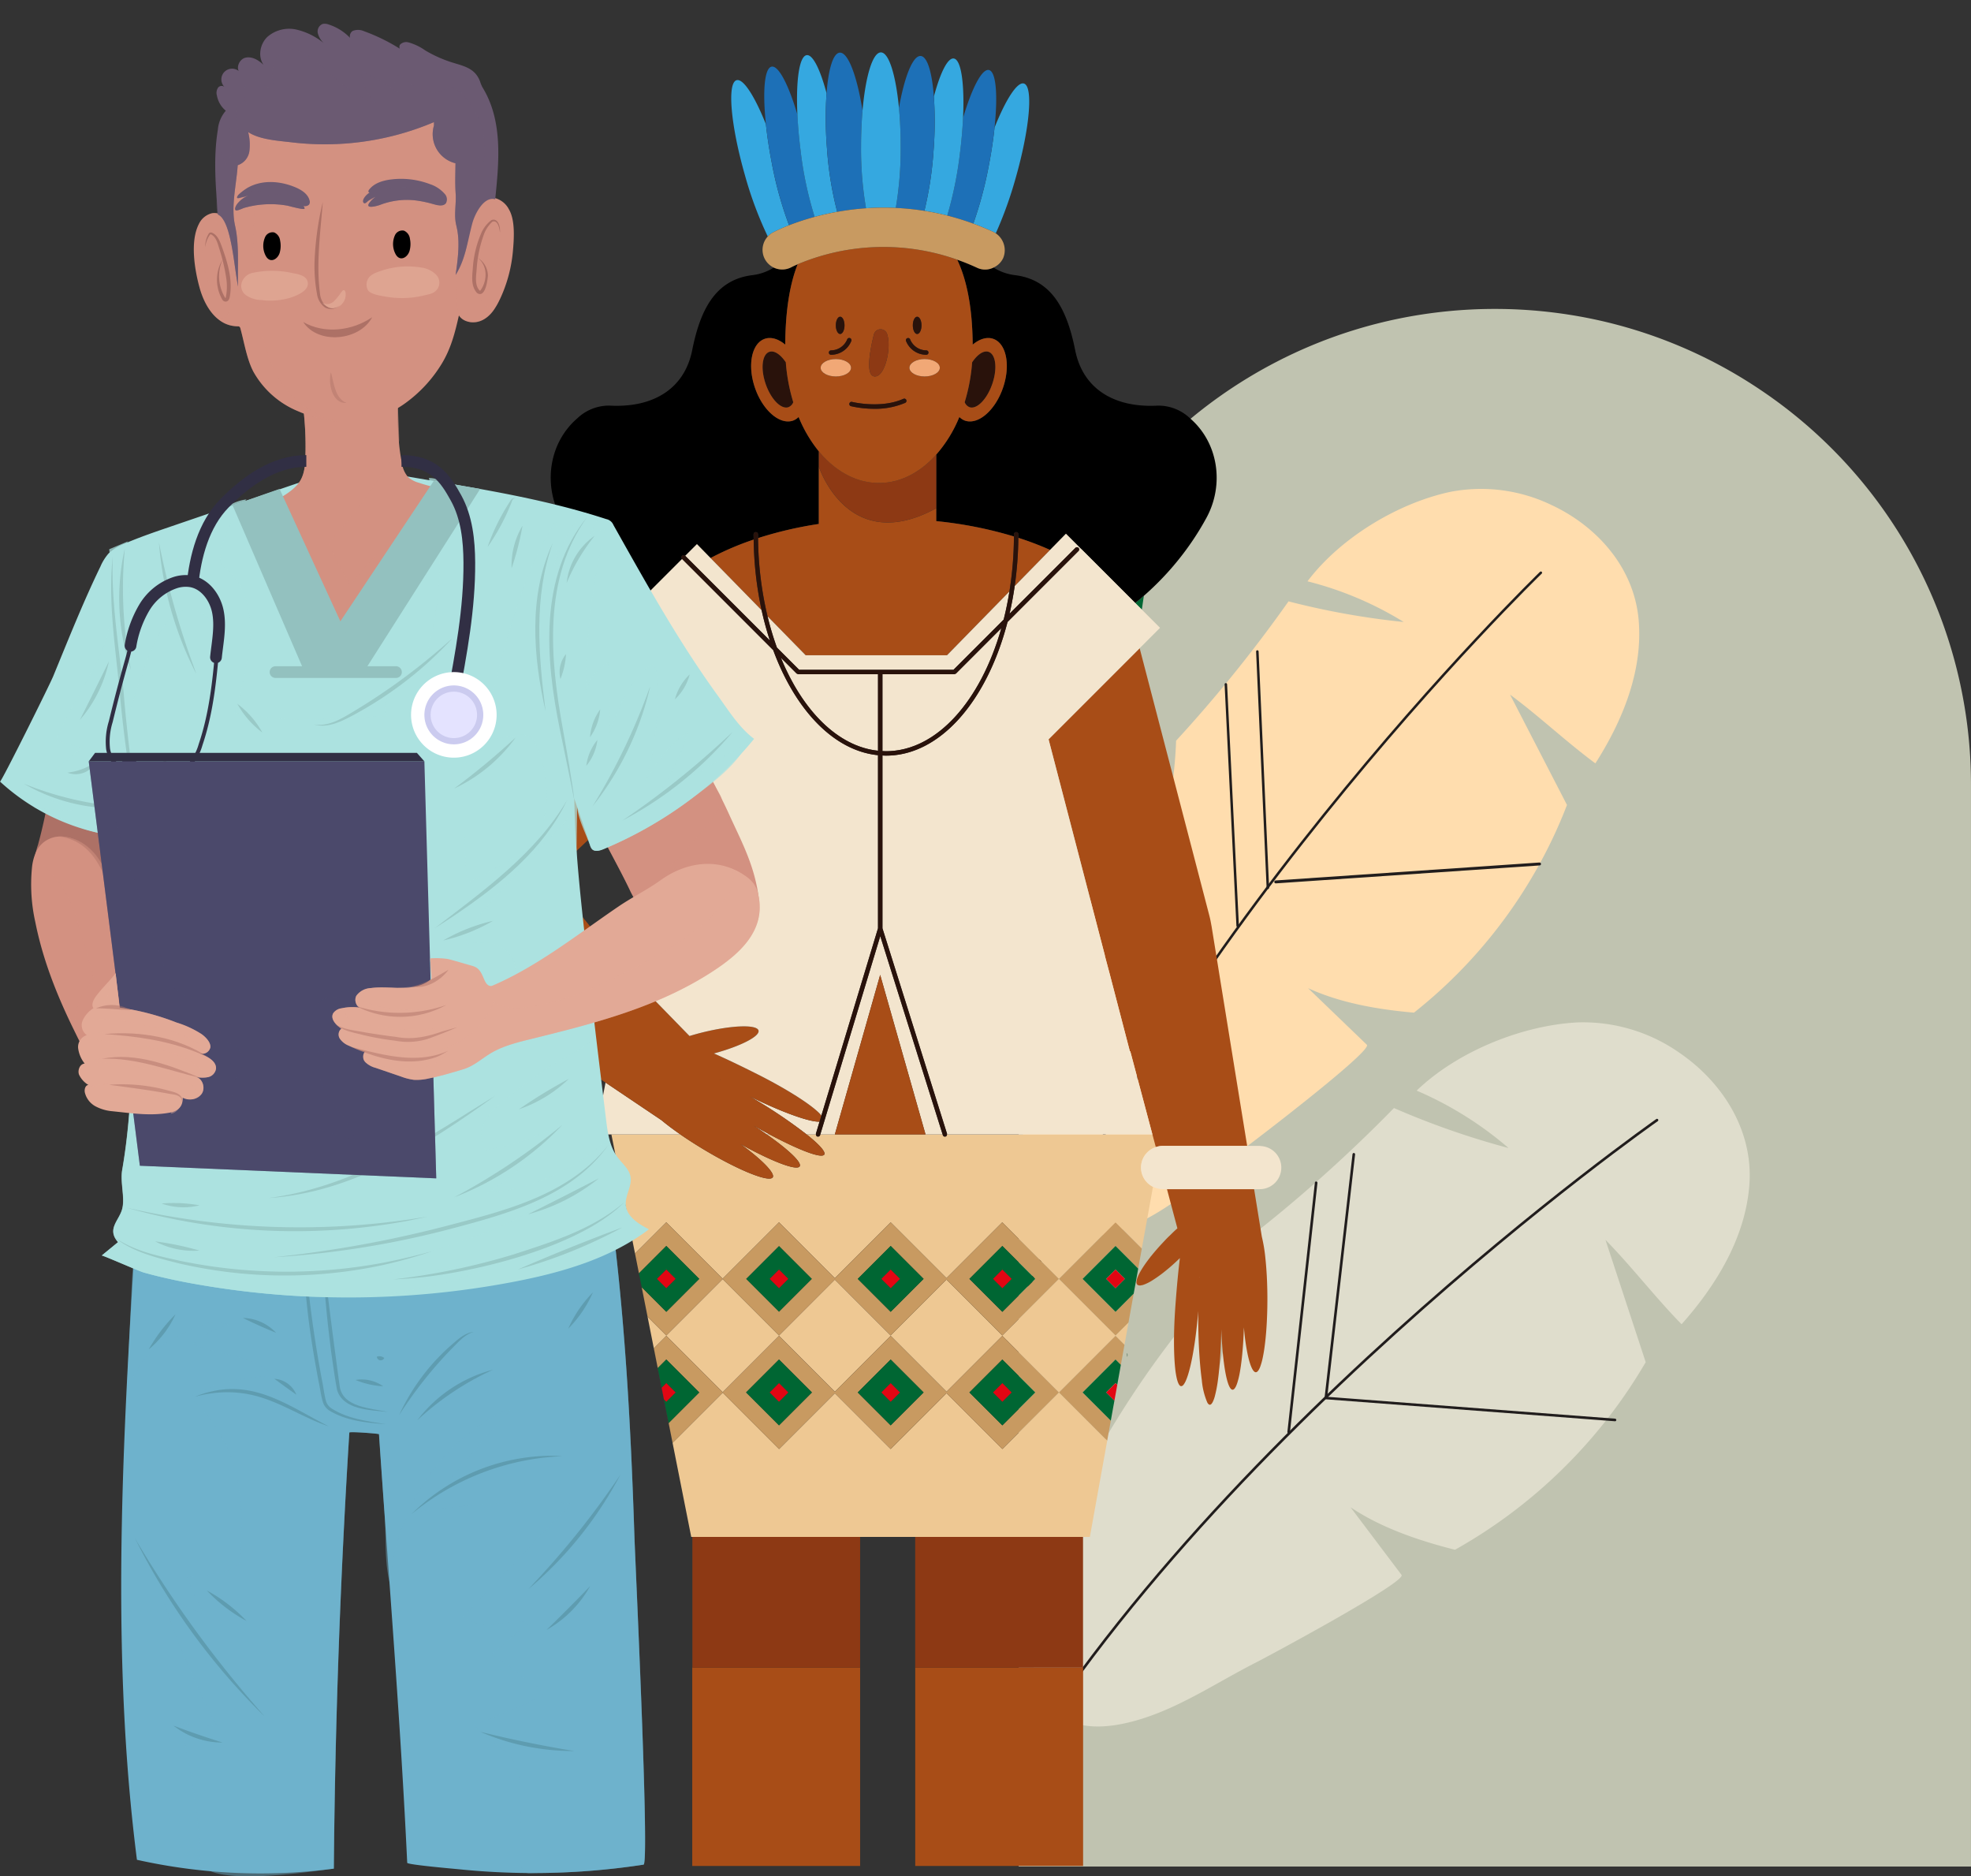 <svg xmlns="http://www.w3.org/2000/svg" xmlns:xlink="http://www.w3.org/1999/xlink" width="505" height="480.65" viewBox="0 0 505 480.65">
  <rect x="0" y="0" width="505" height="480.65" fill="#333333" stroke="none"/>
  <defs>
    <clipPath id="clip-path">
      <rect id="Rectángulo_44383" data-name="Rectángulo 44383" width="255.185" height="477.988" fill="none"/>
    </clipPath>
    <clipPath id="clip-path-2">
      <rect id="Rectángulo_44384" data-name="Rectángulo 44384" width="132.744" height="183.982" fill="none"/>
    </clipPath>
    <clipPath id="clip-path-3">
      <rect id="Rectángulo_44385" data-name="Rectángulo 44385" width="124.356" height="131.266" fill="none"/>
    </clipPath>
    <clipPath id="clip-path-4">
      <rect id="Rectángulo_44386" data-name="Rectángulo 44386" width="34.552" height="53.916" fill="none"/>
    </clipPath>
    <clipPath id="clip-path-5">
      <rect id="Rectángulo_44387" data-name="Rectángulo 44387" width="27.786" height="61.751" fill="none"/>
    </clipPath>
    <clipPath id="clip-path-6">
      <rect id="Rectángulo_44388" data-name="Rectángulo 44388" width="15.244" height="24.746" fill="none"/>
    </clipPath>
    <clipPath id="clip-path-7">
      <rect id="Rectángulo_44389" data-name="Rectángulo 44389" width="183.333" height="209.759" fill="none"/>
    </clipPath>
    <clipPath id="clip-path-8">
      <rect id="Rectángulo_44390" data-name="Rectángulo 44390" width="181.569" height="200.172" fill="none"/>
    </clipPath>
    <clipPath id="clip-path-9">
      <rect id="Rectángulo_44391" data-name="Rectángulo 44391" width="50.736" height="63.725" fill="none"/>
    </clipPath>
    <clipPath id="clip-path-10">
      <rect id="Rectángulo_44392" data-name="Rectángulo 44392" width="78.478" height="89.27" fill="none"/>
    </clipPath>
    <clipPath id="clip-path-11">
      <rect id="Rectángulo_44393" data-name="Rectángulo 44393" width="6.503" height="27.384" fill="none"/>
    </clipPath>
    <clipPath id="clip-path-12">
      <rect id="Rectángulo_44394" data-name="Rectángulo 44394" width="17.082" height="7.615" fill="none"/>
    </clipPath>
    <clipPath id="clip-path-13">
      <rect id="Rectángulo_44395" data-name="Rectángulo 44395" width="18.699" height="8.139" fill="none"/>
    </clipPath>
    <clipPath id="clip-path-14">
      <rect id="Rectángulo_44396" data-name="Rectángulo 44396" width="6.087" height="4.662" fill="none"/>
    </clipPath>
    <clipPath id="clip-path-15">
      <rect id="Rectángulo_44397" data-name="Rectángulo 44397" width="17.665" height="5.129" fill="none"/>
    </clipPath>
    <clipPath id="clip-path-16">
      <rect id="Rectángulo_44398" data-name="Rectángulo 44398" width="4.233" height="7.865" fill="none"/>
    </clipPath>
    <clipPath id="clip-path-17">
      <rect id="Rectángulo_44399" data-name="Rectángulo 44399" width="18.849" height="5.074" fill="none"/>
    </clipPath>
    <clipPath id="clip-path-18">
      <rect id="Rectángulo_44400" data-name="Rectángulo 44400" width="20.202" height="4.918" fill="none"/>
    </clipPath>
    <clipPath id="clip-path-19">
      <rect id="Rectángulo_44401" data-name="Rectángulo 44401" width="6.523" height="17.72" fill="none"/>
    </clipPath>
    <clipPath id="clip-path-20">
      <rect id="Rectángulo_44402" data-name="Rectángulo 44402" width="7.124" height="19.053" fill="none"/>
    </clipPath>
    <clipPath id="clip-path-21">
      <rect id="Rectángulo_44403" data-name="Rectángulo 44403" width="68.718" height="60.733" fill="none"/>
    </clipPath>
    <clipPath id="clip-path-22">
      <rect id="Rectángulo_44404" data-name="Rectángulo 44404" width="89.038" height="106.825" fill="none"/>
    </clipPath>
    <clipPath id="clip-path-23">
      <rect id="Rectángulo_44405" data-name="Rectángulo 44405" width="109.498" height="54.333" fill="none"/>
    </clipPath>
    <clipPath id="clip-path-24">
      <rect id="Rectángulo_44406" data-name="Rectángulo 44406" width="24.631" height="3.702" fill="none"/>
    </clipPath>
    <clipPath id="clip-path-25">
      <rect id="Rectángulo_44407" data-name="Rectángulo 44407" width="31.26" height="4.57" fill="none"/>
    </clipPath>
    <clipPath id="clip-path-26">
      <rect id="Rectángulo_44408" data-name="Rectángulo 44408" width="23.136" height="3.03" fill="none"/>
    </clipPath>
    <clipPath id="clip-path-27">
      <rect id="Rectángulo_44409" data-name="Rectángulo 44409" width="9.405" height="4.437" fill="none"/>
    </clipPath>
    <clipPath id="clip-path-28">
      <rect id="Rectángulo_44410" data-name="Rectángulo 44410" width="33.938" height="36.001" fill="none"/>
    </clipPath>
    <clipPath id="clip-path-29">
      <rect id="Rectángulo_44411" data-name="Rectángulo 44411" width="26.603" height="6.131" fill="none"/>
    </clipPath>
    <clipPath id="clip-path-30">
      <rect id="Rectángulo_44412" data-name="Rectángulo 44412" width="25.231" height="5.374" fill="none"/>
    </clipPath>
    <clipPath id="clip-path-31">
      <rect id="Rectángulo_44413" data-name="Rectángulo 44413" width="18.763" height="4.654" fill="none"/>
    </clipPath>
    <clipPath id="clip-path-32">
      <rect id="Rectángulo_44414" data-name="Rectángulo 44414" width="8.976" height="1.32" fill="none"/>
    </clipPath>
  </defs>
  <g id="Grupo_145691" data-name="Grupo 145691" transform="translate(-915 -1340.703)">
    <g id="Grupo_145546" data-name="Grupo 145546">
      <path id="Unión_4" data-name="Unión 4" d="M13112.332,12099v-253.351h0V11822a122.858,122.858,0,0,1,2.478-24.59,121.38,121.38,0,0,1,18.358-43.623,122.262,122.262,0,0,1,53.676-44.2,121.314,121.314,0,0,1,22.9-7.11,123.1,123.1,0,0,1,49.174,0,121.417,121.417,0,0,1,43.622,18.355,121.742,121.742,0,0,1,53.79,101.167v277Z" transform="translate(-11936.334 -10280.16)" fill="#c0c3b0"/>
      <g id="Grupo_145544" data-name="Grupo 145544" transform="translate(1172.499 1465.945)">
        <path id="Trazado_197617" data-name="Trazado 197617" d="M135.612,216.486c11.7,5.544,21,16.108,22.145,29.385,1.117,12.981-4.094,25.765-11.089,36.714-7.4-5.461-14.463-12.152-21.865-17.615q7.293,14.127,14.59,28.265a122.141,122.141,0,0,1-7.03,15.12,125.6,125.6,0,0,1-32.178,38.085c-9.127-.8-18.8-2.445-27.137-6.281l15.067,14.506c1.557,1.528-29.774,25.375-31.959,26.959-8.464,6.131-16.334,13.562-25.719,18.247C-2.091,416.119-3.174,377.784,2.865,356.008a239.8,239.8,0,0,1,26.854-61.584,66.855,66.855,0,0,0,5.795,22.031c-.308-14.082,3.269-25.6,3.727-39.675a356.9,356.9,0,0,0,28.807-35.694,198.959,198.959,0,0,0,29.516,5.282,87.512,87.512,0,0,0-24.658-10.42c8.37-11.1,23.063-20.008,36.563-22.909a41.545,41.545,0,0,1,26.147,3.458" transform="translate(4.593 -212.279)" fill="#ffddae"/>
        <path id="Trazado_197618" data-name="Trazado 197618" d="M162.5,233.749S60.1,332.926,25.21,432.661" transform="translate(-25.21 -212.279)" fill="none" stroke="#211d1d" stroke-linecap="round" stroke-linejoin="round" stroke-width="0.641"/>
        <line id="Línea_1907" data-name="Línea 1907" x2="2.692" y2="60.537" transform="translate(64.653 41.648)" fill="none" stroke="#211d1d" stroke-linecap="round" stroke-linejoin="round" stroke-width="0.641"/>
        <line id="Línea_1908" data-name="Línea 1908" x2="3.027" y2="61.881" transform="translate(56.582 50.057)" fill="none" stroke="#211d1d" stroke-linecap="round" stroke-linejoin="round" stroke-width="0.641"/>
        <line id="Línea_1909" data-name="Línea 1909" y1="4.596" x2="67.585" transform="translate(69.366 96.074)" fill="none" stroke="#211d1d" stroke-linecap="round" stroke-linejoin="round" stroke-width="0.749"/>
      </g>
      <g id="Grupo_145543" data-name="Grupo 145543" transform="translate(1960 11008)">
        <path id="Trazado_197614" data-name="Trazado 197614" d="M367.362,127.654c11.073,7.593,18.866,19.936,17.858,33.72-.986,13.479-8.414,25.708-17.372,35.773-6.684-6.806-12.817-14.813-19.5-21.618l10.309,31.333a130.552,130.552,0,0,1-48.862,48.054c-9.213-2.321-18.849-5.585-26.759-10.879l13.056,17.316c1.342,1.822-34.646,21.1-37.145,22.367-9.672,4.891-18.946,11.209-29.325,14.471-35.972,11.3-30.8-28.127-21.044-49.434a248.7,248.7,0,0,1,37.59-58.654,69.245,69.245,0,0,0,2.323,23.5c1.99-14.468,7.54-25.676,10.317-40.015a370.577,370.577,0,0,0,35.348-31.827,206.442,206.442,0,0,0,29.356,10.248A90.787,90.787,0,0,0,299.965,137.3c10.388-9.991,26.895-16.709,41.194-17.472a43.078,43.078,0,0,1,26.207,7.828" transform="translate(-982 -9525.224)" fill="#dfddcc"/>
        <path id="Trazado_197615" data-name="Trazado 197615" d="M361.554,144.855S240.443,229.627,188.368,326.028" transform="translate(-982 -9525.224)" fill="none" stroke="#211d1d" stroke-linecap="round" stroke-linejoin="round" stroke-width="0.665"/>
        <line id="Línea_1906" data-name="Línea 1906" x1="7.043" y2="63.86" transform="translate(-714.822 -9364.325)" fill="none" stroke="#211d1d" stroke-linecap="round" stroke-linejoin="round" stroke-width="0.665"/>
        <path id="Trazado_197616" data-name="Trazado 197616" d="M350.788,221.666l-74.09-5.628,7.166-62.427" transform="translate(-982 -9525.224)" fill="none" stroke="#211d1d" stroke-linecap="round" stroke-linejoin="round" stroke-width="0.665"/>
      </g>
      <g id="Grupo_145545" data-name="Grupo 145545" transform="translate(9 35.187)">
        <g id="Grupo_145449" data-name="Grupo 145449" transform="translate(1001.763 1305.516)">
          <g id="Grupo_145448" data-name="Grupo 145448" transform="translate(0 0)" clip-path="url(#clip-path)">
            <path id="Trazado_199610" data-name="Trazado 199610" d="M95.255,258.883l.009-.027c-.1.037-.2.072-.3.11l.3-.082" transform="translate(-95.263 1.363)" fill="#fff"/>
            <path id="Trazado_199611" data-name="Trazado 199611" d="M291.552,151.818q-1.068.935-2.208,1.857l1.687,1.687c.181-1.257.355-2.434.521-3.544" transform="translate(-94.239 0.799)" fill="#063"/>
            <path id="Trazado_199612" data-name="Trazado 199612" d="M287.3,344.846c-.006-.018-.025-.027-.032-.045.013.328.023.652.036.981a1.656,1.656,0,0,0,0-.936" transform="translate(-94.25 1.815)" fill="#07381e"/>
            <path id="Trazado_199613" data-name="Trazado 199613" d="M137.747,225.884l32.337-30.5,2.659-13.842-14.311-14.311-6.209,5.856c.082.047-31.042,29.145-30.989,29.232Z" transform="translate(-95.124 0.88)" fill="#a84d17"/>
            <path id="Trazado_199614" data-name="Trazado 199614" d="M207.612,55.271l.022-.006c-.007-.023-.016-.043-.023-.066,0,.024,0,.048,0,.072" transform="translate(-94.669 0.291)"/>
            <path id="Trazado_199615" data-name="Trazado 199615" d="M220.711,53.066h.014l-.009-.045c0,.015,0,.03-.005.045" transform="translate(-94.6 0.279)"/>
            <path id="Trazado_199616" data-name="Trazado 199616" d="M249.068,68.234c-1.71-.793-3.4-1.473-5.073-2.066,2.451,5.172,3.9,12.268,3.967,21.764,1.731-1.44,3.615-2.053,5.265-1.481,3.379,1.17,4.491,6.807,2.485,12.59s-6.365,9.523-9.744,8.353a3.981,3.981,0,0,1-1.423-.927,33.936,33.936,0,0,1-5.915,9.63v17.047a104.4,104.4,0,0,1,19.9,3.931c0-.185.009-.368.009-.554a.565.565,0,1,1,1.131,0c0,.3-.011.6-.014.9a79.165,79.165,0,0,1,8.132,3.1l4.064-4.153,17.761,17.761q1.138-.921,2.208-1.857a73.82,73.82,0,0,0,6.591-6.548q1.17-1.318,2.22-2.625a71.564,71.564,0,0,0,7.246-10.848c4.571-8.449,3.055-19.155-4.218-25.433a11.778,11.778,0,0,0-8.326-3.259c-10.845.584-19.087-4.081-21.111-14.188s-5.784-18.074-15.47-19.24a13.3,13.3,0,0,1-5.451-1.943,4.783,4.783,0,0,1-4.232.048" transform="translate(-94.506 0.348)"/>
            <path id="Trazado_199617" data-name="Trazado 199617" d="M174.022,142.029a.567.567,0,0,1,.8,0l3-3,3.487,3.565a73.106,73.106,0,0,1,11.051-4.729c-.007-.449-.021-.9-.021-1.347a.566.566,0,1,1,1.133,0c0,.324.011.644.014.968a99.779,99.779,0,0,1,15.563-3.622V115.254a34.752,34.752,0,0,1-5.171-8.794,3.981,3.981,0,0,1-1.423.927c-3.379,1.17-7.741-2.569-9.744-8.353s-.894-11.42,2.485-12.59c1.648-.571,3.527.04,5.256,1.474.058-8.9,1.208-15.593,3.183-20.583-.931.407-1.5.7-1.629.767a5.03,5.03,0,0,1-4.5.091,13.281,13.281,0,0,1-5.426,1.928c-9.687,1.166-13.445,9.134-15.47,19.241s-10.266,14.771-21.109,14.187a11.779,11.779,0,0,0-8.328,3.259c-7.273,6.278-8.789,16.984-4.218,25.433a72.955,72.955,0,0,0,19.109,22.54l11.954-11.952a.567.567,0,0,1,0-.8" transform="translate(-95.024 0.354)"/>
            <path id="Trazado_199618" data-name="Trazado 199618" d="M219.446,496.537V425.128H176.492V391.639h-.057V496.544c.023,0,.044-.007.067-.007Z" transform="translate(-94.834 2.062)" fill="#a84d17"/>
            <path id="Trazado_199619" data-name="Trazado 199619" d="M233.267,394.988V491.07l-.045-.017v5.771a5.5,5.5,0,0,1,1.68-.287h39.357a5.507,5.507,0,0,1,2.02.393V391.639h-.028v33.489H233.3V391.639h-.028v3.349Z" transform="translate(-94.535 2.062)" fill="#a84d17"/>
            <path id="Trazado_199620" data-name="Trazado 199620" d="M219.446,425.128V391.638H176.492v33.489Z" transform="translate(-94.833 2.062)" fill="#8d3914"/>
            <rect id="Rectángulo_44374" data-name="Rectángulo 44374" width="42.954" height="33.489" transform="translate(138.761 393.701)" fill="#8d3914"/>
            <path id="Trazado_199621" data-name="Trazado 199621" d="M163.374,327.108l.481,2.424-.3-1.519Z" transform="translate(-94.902 1.722)" fill="#eec893"/>
            <path id="Trazado_199622" data-name="Trazado 199622" d="M290.817,323.4l1.31-7.265,1.459-8.093.371-2.057.6-3.322.031-.173a5.5,5.5,0,0,1,.721-10.159l-.868-3.259H241.808a.537.537,0,0,1-.357.539l-.17.026a.565.565,0,0,1-.539-.4l-.053-.17H209.356l-.049.164a.57.57,0,0,1-.543.4l-.164-.022a.543.543,0,0,1-.362-.543h-2.394c3.186,2.536,4.948,4.455,4.528,5.157-.656,1.095-6.46-1.115-14.027-5.157h-.724c5.564,3.9,9.055,7.173,8.451,8.181-.73,1.218-7.2-1.277-15.19-5.718,5.469,3.938,8.921,7.475,8.291,8.525-.844,1.409-8.738-1.764-17.627-7.093-2.188-1.311-4.23-2.63-6.056-3.894H155.827l6.381,32.162-.324-1.632,8.01-8.009,14.44,14.44,14.44-14.44,14.3,14.3,14.3-14.3,14.307,14.3,14.3-14.3,14.489,14.489-14.489,14.489-14.3-14.307-14.307,14.307-14.3-14.307-14.3,14.307-14.44-14.44-14.44,14.44-4.8-4.8,3.124,15.753,8.067,40.662h102.13l.08-.446.909-5.036.7-3.876,1.278-7.087.388-2.147.115-.636.688-3.814.181-1,.564-3.127-.454,2.518-12.352-12.354L285,340.679l2.29,2.292-.2,1.113.7-3.894.172-.953.37-2.051.01-.054.4-2.226.925-5.129.574-3.185Zm-34.823,46.259-14.3-14.3-14.307,14.3-14.3-14.3-14.3,14.3-14.44-14.44L171.5,368.055l-1-5.052-1.2-6.052-.59-2.975-1-5.05-1-5.05,3.194-3.2,14.44,14.44,14.44-14.44,14.3,14.306,14.3-14.306,14.307,14.306,14.3-14.306,14.489,14.489Zm33.657-39.8-1.332,7.386L285,340.569,270.508,326.08,285,311.591l6.734,6.734-.924,5.128Z" transform="translate(-94.942 1.522)" fill="#eec893"/>
            <path id="Trazado_199623" data-name="Trazado 199623" d="M284.036,356.943l-.314,1.74,1.565-8.677-.524,2.9Z" transform="translate(-94.269 1.843)" fill="#eec893"/>
            <path id="Trazado_199624" data-name="Trazado 199624" d="M241.633,354.715l-14.307-14.306-14.3,14.306-14.3-14.306-14.44,14.44-14.44-14.44-3.194,3.2,1,5.05,2.192-2.192,8.435,8.434-7.835,7.835,1,5.052,12.837-12.837,14.44,14.439,14.3-14.3,14.3,14.3,14.307-14.3,14.3,14.3L270.426,354.9l-14.489-14.488Zm-42.918,8.617L190.28,354.9l8.435-8.434,8.437,8.434Zm28.611,0-8.435-8.435,8.435-8.434,8.437,8.434Zm28.611,0L247.5,354.9l8.437-8.434,8.435,8.434Z" transform="translate(-94.885 1.792)" fill="#c89a61"/>
            <path id="Trazado_199625" data-name="Trazado 199625" d="M190.156,354.866l8.435,8.434,8.437-8.434-8.437-8.435Zm8.435,2.382-2.38-2.382,2.38-2.382,2.382,2.382Z" transform="translate(-94.761 1.824)" fill="#063"/>
            <rect id="Rectángulo_44375" data-name="Rectángulo 44375" width="3.369" height="3.369" transform="translate(101.448 356.689) rotate(-44.976)" fill="#e20613"/>
            <path id="Trazado_199626" data-name="Trazado 199626" d="M169.833,346.431l-2.193,2.192,1,5.05,1.19-1.191,2.382,2.384-2.382,2.382-.6-.6,1.2,6.052,7.835-7.834Z" transform="translate(-94.88 1.824)" fill="#063"/>
            <path id="Trazado_199627" data-name="Trazado 199627" d="M172.21,354.834l-2.382-2.382-1.19,1.19.59,2.975.6.6Z" transform="translate(-94.875 1.856)" fill="#e20613"/>
            <path id="Trazado_199628" data-name="Trazado 199628" d="M218.617,354.866l8.435,8.434,8.437-8.434-8.437-8.435Zm8.435,2.382-2.382-2.382,2.382-2.382,2.382,2.382Z" transform="translate(-94.612 1.824)" fill="#063"/>
            <rect id="Rectángulo_44376" data-name="Rectángulo 44376" width="3.369" height="3.369" transform="translate(130.058 356.69) rotate(-45)" fill="#e20613"/>
            <path id="Trazado_199629" data-name="Trazado 199629" d="M247.076,354.866l8.437,8.434,8.435-8.434-8.435-8.435Zm8.437,2.382-2.382-2.382,2.382-2.382,2.382,2.382Z" transform="translate(-94.462 1.824)" fill="#063"/>
            <rect id="Rectángulo_44377" data-name="Rectángulo 44377" width="3.369" height="3.369" transform="translate(158.669 356.69) rotate(-45)" fill="#e20613"/>
            <path id="Trazado_199630" data-name="Trazado 199630" d="M283.184,362.122l-7.226-7.224,8.436-8.435,1.367,1.367.724-4.016.2-1.112-2.291-2.293L269.907,354.9l12.352,12.354.454-2.518.057-.317Z" transform="translate(-94.341 1.792)" fill="#c89a61"/>
            <path id="Trazado_199631" data-name="Trazado 199631" d="M275.927,354.866l7.226,7.224.61-3.388.314-1.74-2.1-2.1,2.383-2.382.441.442.524-2.9.4-2.227-1.367-1.367Z" transform="translate(-94.31 1.824)" fill="#063"/>
            <path id="Trazado_199632" data-name="Trazado 199632" d="M284.332,352.452l-2.383,2.382,2.1,2.1.727-4.036Z" transform="translate(-94.278 1.856)" fill="#e20613"/>
            <path id="Trazado_199633" data-name="Trazado 199633" d="M207.028,325.928l-8.437-8.434-8.435,8.434,8.435,8.437Zm-8.437-2.38,2.382,2.38-2.382,2.382-2.38-2.382Z" transform="translate(-94.761 1.672)" fill="#063"/>
            <rect id="Rectángulo_44378" data-name="Rectángulo 44378" width="3.368" height="3.368" transform="translate(101.449 327.601) rotate(-45.024)" fill="#e20613"/>
            <path id="Trazado_199634" data-name="Trazado 199634" d="M169.863,317.525l8.435,8.435-8.435,8.436-6.3-6.3.3,1.519,1.2,6.033h0l4.8,4.8,14.44-14.44,14.44,14.44,14.3-14.306,14.3,14.306,14.307-14.306,14.3,14.306,14.489-14.488-14.489-14.489-14.3,14.3-14.307-14.3-14.3,14.3-14.3-14.3-14.44,14.44-14.44-14.44-8.011,8.008.324,1.633.679,3.42Zm86.1,0,8.435,8.435-8.435,8.436-8.437-8.436Zm-28.611,0,8.437,8.435-8.437,8.436-8.435-8.436Zm-28.611,0,8.437,8.435L198.74,334.4l-8.435-8.436Z" transform="translate(-94.91 1.64)" fill="#c89a61"/>
            <path id="Trazado_199635" data-name="Trazado 199635" d="M169.858,334.365l8.435-8.437-8.435-8.434-7.009,7.009.527,2.656.18.9Zm0-10.818,2.382,2.38-2.382,2.382-2.382-2.382Z" transform="translate(-94.905 1.672)" fill="#063"/>
            <rect id="Rectángulo_44379" data-name="Rectángulo 44379" width="3.369" height="3.369" transform="translate(72.571 327.601) rotate(-45.024)" fill="#e20613"/>
            <path id="Trazado_199636" data-name="Trazado 199636" d="M235.489,325.928l-8.437-8.434-8.435,8.434,8.435,8.437Zm-8.437-2.38,2.382,2.38-2.382,2.382-2.382-2.382Z" transform="translate(-94.612 1.672)" fill="#063"/>
            <rect id="Rectángulo_44380" data-name="Rectángulo 44380" width="3.369" height="3.369" transform="translate(130.059 327.601) rotate(-45.024)" fill="#e20613"/>
            <path id="Trazado_199637" data-name="Trazado 199637" d="M263.948,325.928l-8.435-8.434-8.437,8.434,8.437,8.437Zm-8.435-2.38,2.382,2.38-2.382,2.382-2.382-2.382Z" transform="translate(-94.462 1.672)" fill="#063"/>
            <rect id="Rectángulo_44381" data-name="Rectángulo 44381" width="3.369" height="3.369" transform="translate(158.67 327.601) rotate(-45.024)" fill="#e20613"/>
            <path id="Trazado_199638" data-name="Trazado 199638" d="M275.958,325.96l8.436-8.435,5.81,5.81.924-5.128-6.734-6.734-14.488,14.489,14.488,14.489,3.323-3.325,1.332-7.386-4.655,4.657Z" transform="translate(-94.341 1.64)" fill="#c89a61"/>
            <path id="Trazado_199639" data-name="Trazado 199639" d="M284.363,317.493l-8.436,8.435,8.436,8.436,4.654-4.656,1.156-6.4Zm0,10.818-2.382-2.382,2.382-2.38,2.38,2.38Z" transform="translate(-94.31 1.672)" fill="#063"/>
            <rect id="Rectángulo_44382" data-name="Rectángulo 44382" width="3.368" height="3.368" transform="translate(187.671 327.6) rotate(-45)" fill="#e20613"/>
            <path id="Trazado_199640" data-name="Trazado 199640" d="M267.68,140.144a79.165,79.165,0,0,0-8.132-3.1,92.9,92.9,0,0,1-.932,12.362Z" transform="translate(-94.401 0.722)" fill="#a84d17"/>
            <path id="Trazado_199641" data-name="Trazado 199641" d="M192.151,137.493a73.108,73.108,0,0,0-11.051,4.729l13.087,13.372a90.737,90.737,0,0,1-2.036-18.1" transform="translate(-94.809 0.724)" fill="#a84d17"/>
            <path id="Trazado_199642" data-name="Trazado 199642" d="M205.4,167.22h36.218l15.991-16.341a91.92,91.92,0,0,0,1.154-14.082,104.319,104.319,0,0,0-19.9-3.931v-3.3c-22.682,12.379-30.093-10.676-30.093-10.676v14.7a99.738,99.738,0,0,0-15.561,3.621,89.408,89.408,0,0,0,2.424,20.029Z" transform="translate(-94.745 0.626)" fill="#a84d17"/>
            <path id="Trazado_199643" data-name="Trazado 199643" d="M155.848,289.139h17.664c-1.868-1.294-3.508-2.53-4.84-3.644l-14.321-9.635-2.551,13.28Z" transform="translate(-94.963 1.452)" fill="#f3e5ce"/>
            <path id="Trazado_199644" data-name="Trazado 199644" d="M183.739,275.313l-.279-.171a.271.271,0,0,0,0,.028l.276.143" transform="translate(-94.797 1.449)" fill="#f3e5ce"/>
            <path id="Trazado_199645" data-name="Trazado 199645" d="M224.4,248.513v-.079l.011.04.011-.04v.079l11.607,40.822h4.376l-15.971-50.793-15.362,50.793H212.8Z" transform="translate(-94.662 1.256)" fill="#f3e5ce"/>
            <path id="Trazado_199646" data-name="Trazado 199646" d="M208.035,288.956l.938-3.1c-2.5.141-9.677-2.422-17.867-6.472.419.246.837.491,1.262.745a127.989,127.989,0,0,1,13.291,8.992h2.394c0-.056-.034-.107-.017-.164" transform="translate(-94.756 1.471)" fill="#f3e5ce"/>
            <path id="Trazado_199647" data-name="Trazado 199647" d="M192.061,286.81c1.188.773,2.315,1.532,3.369,2.271h.724c-1.318-.7-2.686-1.463-4.092-2.271" transform="translate(-94.751 1.51)" fill="#f3e5ce"/>
            <path id="Trazado_199648" data-name="Trazado 199648" d="M205.392,167.053l-9.767-9.98a75.7,75.7,0,0,0,2.4,8.008l5.7,5.7h39.543l12.849-12.85c.59-2.327,1.085-4.741,1.485-7.219L241.61,167.053Z" transform="translate(-94.733 0.793)" fill="#f3e5ce"/>
            <path id="Trazado_199649" data-name="Trazado 199649" d="M255.377,160.069l-11.63,11.63-.4.166H224.911v19.684c.3.014.6.039.909.039,13,0,24.257-12.888,29.557-31.519" transform="translate(-94.578 0.843)" fill="#f3e5ce"/>
            <path id="Trazado_199650" data-name="Trazado 199650" d="M223.914,171.825H203.47l-.4-.166-4.048-4.048c5.562,13.561,14.59,22.739,24.894,23.819Z" transform="translate(-94.715 0.882)" fill="#f3e5ce"/>
            <path id="Trazado_199651" data-name="Trazado 199651" d="M267.249,188.52,281.682,243.9l-.024.006,1.256,4.717,5.159,19.795c.034-.009.066-.022.1-.031l5.681,21.339.868,3.259a5.486,5.486,0,0,1,1.763-.314h21.651l-.317-1.955-.43-2.652L315.7,277.672l-.407-2.51-1.18-7.281-.212-1.307-.538-3.314-.45-2.778-.286-1.771-.324-2-.455-2.8-.593-3.657-.25-1.545L310.57,246l-1.241-7.66-.289-1.776-.012-.071-.036-.224-.009,0c-.143-.864-.313-1.728-.538-2.592l-.241-.926-7.592-29.131-.7-2.688L293.8,177.5l-3.211-12.319Z" transform="translate(-94.355 0.87)" fill="#a84d17"/>
            <path id="Trazado_199652" data-name="Trazado 199652" d="M298.121,305.474l1.045,3.925.314,1.178.66,2.485c-.176.16-.347.3-.525.467-.434.4-.876.838-1.315,1.269-.227.222-.451.426-.679.655-.424.428-.813.851-1.212,1.276-1.112,1.182-2.114,2.334-2.993,3.435a1.066,1.066,0,0,0-.239.3c-2.125,2.707-3.438,5-3.508,6.244a1.011,1.011,0,0,0,.2.787,1.173,1.173,0,0,0,.988.153,3.213,3.213,0,0,0,.471-.09,11.128,11.128,0,0,0,2.468-1.219,34.16,34.16,0,0,0,3.545-2.582c.235-.194.466-.379.708-.584.887-.754,1.805-1.6,2.734-2.494-.414,3.251-.773,7.185-1.092,11.384-.021.283-.043.562-.064.846-.043.587-.08,1.164-.116,1.74q-.065,1.071-.114,2.111c-.06,1.324-.1,2.6-.117,3.826q-.026,1.687.005,3.212c.011.582.026,1.144.048,1.685.015.379.033.743.054,1.1.04.71.088,1.385.15,2,.008.09.018.178.027.265a20.778,20.778,0,0,0,.473,2.877c.032.128.068.234.1.348.264.874.582,1.386.952,1.413a.786.786,0,0,0,.6-.347c.768-.89,1.572-3.469,2.272-7.105.154-.8.3-1.646.442-2.536.041-.256.082-.514.122-.778.106-.7.205-1.421.3-2.164.256-1.971.479-4.09.656-6.309,0,.485-.01.965-.009,1.457,0,.509.006,1.006.011,1.507q.008.825.023,1.631v.008q.021,1.1.055,2.162.032.967.073,1.9.066,1.451.156,2.8c.033.5.068.981.106,1.457.139,1.753.306,3.357.5,4.763a18.578,18.578,0,0,0,1.418,5.767c.21.353.427.554.65.554a.673.673,0,0,0,.462-.3,2.049,2.049,0,0,0,.223-.327,7.361,7.361,0,0,0,.583-1.555,33.082,33.082,0,0,0,.822-4.361c.065-.488.127-1,.185-1.531.042-.39.082-.8.122-1.211.081-.85.157-1.734.222-2.668.032-.458.06-.932.088-1.408q.081-1.383.138-2.855c0-.043,0-.088,0-.131q.042-1.129.067-2.3c.006-.234.01-.471.014-.709.009.23.017.46.026.687.036.858.079,1.7.131,2.5.02.32.044.626.066.938.059.809.123,1.6.2,2.343.059.6.124,1.175.191,1.728.015.122.031.231.047.35q.038.291.076.573c.132.95.276,1.812.432,2.575.129.624.263,1.175.4,1.658.4,1.363.849,2.149,1.327,2.149.421,0,.821-.609,1.183-1.693a21.491,21.491,0,0,0,.714-3.019c.149-.847.284-1.793.405-2.821q.087-.739.165-1.531c.166-1.711.294-3.608.378-5.632q.027-.63.047-1.278.057.66.122,1.293a52.551,52.551,0,0,0,.9,5.9c.6,2.677,1.321,4.3,2.034,4.3.4,0,.788-.514,1.138-1.433a16.52,16.52,0,0,0,.669-2.458c.209-1.016.4-2.2.555-3.53.1-.822.188-1.69.265-2.611.138-1.66.235-3.466.29-5.373q.026-.878.036-1.78c.007-.525.012-1.052.012-1.587v-.033q0-.964-.017-1.9c-.011-.682-.03-1.349-.053-2.007-.024-.709-.056-1.4-.093-2.074q-.053-.965-.121-1.88c-.073-.976-.157-1.91-.254-2.787a39.3,39.3,0,0,0-.89-5.281l-.9-5.545-.256-1.583-.818-5.043H297.471Zm7.678,20c-.007.1-.013.209-.02.313,0-.109,0-.222,0-.33l.023.017" transform="translate(-94.237 1.595)" fill="#a84d17"/>
            <path id="Trazado_199653" data-name="Trazado 199653" d="M122.287,201.225l-7.584,7.153a28.459,28.459,0,0,0-3.651,37.186.534.534,0,0,1,.614-.025L134.23,261.5a.571.571,0,0,1,.137.791l-.3.154,20.527,13.811,14.32,9.635c1.333,1.113,2.973,2.35,4.841,3.644,1.826,1.265,3.867,2.583,6.056,3.894,8.89,5.329,16.783,8.5,17.627,7.092.629-1.048-2.823-4.587-8.291-8.524,7.988,4.441,14.46,6.935,15.19,5.717.6-1.008-2.887-4.281-8.451-8.18-1.054-.739-2.18-1.5-3.37-2.271,1.407.808,2.776,1.566,4.093,2.271,7.568,4.042,13.371,6.252,14.027,5.156.42-.7-1.342-2.62-4.528-5.156a127.932,127.932,0,0,0-13.291-8.992c-.424-.254-.842-.5-1.262-.746,8.19,4.05,15.364,6.613,17.867,6.473l.477-1.578c-1.779-2.246-8.3-6.5-16.474-10.611-4.038-2.029-7.867-3.876-11.068-5.278,6.789-1.844,11.8-4.383,11.433-5.874-.393-1.6-6.806-1.385-14.319.471-1.172.289-2.294.6-3.365.931l-15.676-16.082c-.015.014-.012.038-.029.051ZM184.148,275.7l-.276-.143a.271.271,0,0,1,0-.028l.279.171" transform="translate(-95.206 1.059)" fill="#a84d17"/>
            <path id="Trazado_199654" data-name="Trazado 199654" d="M194.221,155.587l-13.087-13.372-3.487-3.565-3,3,21.692,21.692a79.017,79.017,0,0,1-2.114-7.759" transform="translate(-94.843 0.73)" fill="#f3e5ce"/>
            <path id="Trazado_199655" data-name="Trazado 199655" d="M169.913,195.515l-1.282,6.671-8.694,45.246.3.381a.555.555,0,0,1-.061.743l15.677,16.082c1.07-.328,2.192-.642,3.364-.931,7.513-1.857,13.926-2.07,14.319-.471.37,1.491-4.644,4.031-11.432,5.874,3.2,1.4,7.03,3.249,11.068,5.278,8.172,4.107,14.695,8.365,16.473,10.612l14.5-47.962V192.7c-11.346-1.133-21.205-11.623-26.847-26.912l-23.353-23.354L162,154.387l-8.356,8.356,4.619,4.619,14.311,14.311Z" transform="translate(-94.954 0.75)" fill="#f3e5ce"/>
            <path id="Trazado_199656" data-name="Trazado 199656" d="M257.473,156.5l16.835-16.837a.568.568,0,1,1,.8.8l-18.155,18.154c-5.214,20.117-17.205,34.232-31.136,34.232-.3,0-.606-.025-.91-.038v44.265l16.548,52.63c.019.059-.014.113-.014.171h52.633L288.4,268.536c-.034.009-.067.022-.1.031l-5.16-19.795-1.256-4.717.025-.006-14.433-55.376,23.342-23.342,5.22-5.221-4.665-4.665-1.687-1.687L271.922,136l-4.064,4.153-9.064,9.262q-.525,3.639-1.321,7.085" transform="translate(-94.578 0.716)" fill="#f3e5ce"/>
            <path id="Trazado_199657" data-name="Trazado 199657" d="M294.6,292.314a5.5,5.5,0,0,0-.721,10.159,6.159,6.159,0,0,0,2.484.613h24.807a5.527,5.527,0,0,0,.49-11.037c-.165-.014-.322-.049-.49-.049H296.36a5.486,5.486,0,0,0-1.763.314" transform="translate(-94.231 1.537)" fill="#f3e5ce"/>
            <path id="Trazado_199658" data-name="Trazado 199658" d="M238.787,129.586V115.84c-4.061,4.544-9.141,7.276-14.673,7.276-5.872,0-11.246-3.054-15.42-8.112v3.906s7.411,23.055,30.093,10.676" transform="translate(-94.664 0.605)" fill="#8d3914"/>
            <path id="Trazado_199659" data-name="Trazado 199659" d="M196.09,89.662c-1.867.647-2.278,4.344-.922,8.254s3.967,6.56,5.833,5.913a2.234,2.234,0,0,0,1.226-1.269,47.038,47.038,0,0,1-1.911-10.229c-1.334-1.99-2.951-3.111-4.226-2.67" transform="translate(-94.739 0.472)" fill="#29120b"/>
            <path id="Trazado_199660" data-name="Trazado 199660" d="M247.1,103.828c1.867.647,4.476-2,5.833-5.913s.945-7.607-.922-8.254c-1.275-.441-2.892.68-4.225,2.67a47.128,47.128,0,0,1-1.911,10.228,2.232,2.232,0,0,0,1.225,1.27" transform="translate(-94.468 0.472)" fill="#29120b"/>
            <path id="Trazado_199661" data-name="Trazado 199661" d="M224.2,123.391c5.533,0,10.613-2.732,14.674-7.276a33.987,33.987,0,0,0,5.915-9.63,3.992,3.992,0,0,0,1.423.926c3.379,1.17,7.741-2.568,9.744-8.353s.893-11.42-2.485-12.59c-1.651-.572-3.535.042-5.265,1.481-.071-9.495-1.516-16.591-3.967-21.764a56.659,56.659,0,0,0-40.874,1.174c-1.973,4.991-3.124,11.687-3.183,20.583-1.728-1.434-3.608-2.045-5.256-1.474-3.378,1.17-4.491,6.807-2.485,12.59s6.365,9.523,9.744,8.353a3.991,3.991,0,0,0,1.423-.926,34.788,34.788,0,0,0,5.171,8.794c4.174,5.057,9.547,8.112,15.419,8.112m23.872-30.92c1.332-1.99,2.949-3.111,4.225-2.67,1.867.647,2.278,4.344.922,8.255s-3.966,6.559-5.833,5.912a2.233,2.233,0,0,1-1.226-1.27,47.128,47.128,0,0,0,1.912-10.228m-47.059,11.5c-1.866.647-4.476-2-5.833-5.912s-.945-7.608.922-8.255c1.275-.441,2.892.68,4.225,2.67a47.088,47.088,0,0,0,1.912,10.229,2.235,2.235,0,0,1-1.226,1.269m38.771-10.092c0,1.231-1.742,2.231-3.893,2.231s-3.892-1-3.892-2.231,1.744-2.229,3.892-2.229,3.893,1,3.893,2.229m-5.8-13.075c.614,0,1.113.99,1.113,2.211s-.5,2.211-1.113,2.211-1.111-.989-1.111-2.211.5-2.211,1.111-2.211m-2.493,5.471a.562.562,0,0,1,.709.369,4.5,4.5,0,0,0,4.151,2.778.566.566,0,0,1-.043,1.131h-.043a5.6,5.6,0,0,1-5.144-3.569.562.562,0,0,1,.371-.709m-8.6-.906a1.764,1.764,0,0,1,3.333-.3c1.258,3.293-.332,10.814-2.933,11.031-2.842.236-1.231-7.41-.4-10.735m7.569,16.46a.566.566,0,1,1,.466,1.032A19.475,19.475,0,0,1,223,104.384a26.646,26.646,0,0,1-5.978-.667.566.566,0,0,1,.278-1.1c.074.017,7.37,1.811,13.158-.794M214.255,80.8c.614,0,1.112.99,1.112,2.211s-.5,2.211-1.112,2.211-1.111-.989-1.111-2.211.5-2.211,1.111-2.211m-2.366,8.617a4.531,4.531,0,0,0,4.153-2.778.566.566,0,0,1,1.08.34,5.607,5.607,0,0,1-5.147,3.569h-.042a.566.566,0,0,1-.043-1.131m-2.637,4.458c0-1.231,1.743-2.229,3.892-2.229s3.892,1,3.892,2.229-1.743,2.231-3.892,2.231-3.892-1-3.892-2.231" transform="translate(-94.755 0.331)" fill="#a84d17"/>
            <path id="Trazado_199662" data-name="Trazado 199662" d="M223.134,95.99c2.6-.217,4.192-7.738,2.933-11.031a1.764,1.764,0,0,0-3.333.3c-.831,3.325-2.442,10.97.4,10.735" transform="translate(-94.596 0.442)" fill="#8d3914"/>
            <path id="Trazado_199663" data-name="Trazado 199663" d="M216.944,93.726c0-1.231-1.743-2.229-3.892-2.229s-3.892,1-3.892,2.229,1.743,2.231,3.892,2.231,3.892-1,3.892-2.231" transform="translate(-94.661 0.482)" fill="#f1a876"/>
            <path id="Trazado_199664" data-name="Trazado 199664" d="M231.789,93.726c0,1.231,1.743,2.231,3.892,2.231s3.893-1,3.893-2.231-1.742-2.229-3.893-2.229-3.892,1-3.892,2.229" transform="translate(-94.542 0.482)" fill="#f1a876"/>
            <path id="Trazado_199665" data-name="Trazado 199665" d="M214.142,85.129c.614,0,1.112-.989,1.112-2.211s-.5-2.211-1.112-2.211-1.111.989-1.111,2.211.5,2.211,1.111,2.211" transform="translate(-94.641 0.425)" fill="#29120b"/>
            <path id="Trazado_199666" data-name="Trazado 199666" d="M233.766,85.129c.614,0,1.113-.989,1.113-2.211s-.5-2.211-1.113-2.211-1.111.989-1.111,2.211.5,2.211,1.111,2.211" transform="translate(-94.538 0.425)" fill="#29120b"/>
            <path id="Trazado_199667" data-name="Trazado 199667" d="M216.484,102.827a.566.566,0,0,0,.41.687,26.568,26.568,0,0,0,5.978.667,19.478,19.478,0,0,0,7.925-1.526.567.567,0,0,0-.467-1.032c-5.787,2.606-13.084.811-13.157.794a.566.566,0,0,0-.689.41" transform="translate(-94.623 0.535)" fill="#29120b"/>
            <path id="Trazado_199668" data-name="Trazado 199668" d="M211.828,90.428h.043a5.6,5.6,0,0,0,5.146-3.569.566.566,0,0,0-1.08-.341,4.53,4.53,0,0,1-4.153,2.779.566.566,0,0,0,.043,1.131" transform="translate(-94.65 0.453)" fill="#29120b"/>
            <path id="Trazado_199669" data-name="Trazado 199669" d="M236.055,90.428h.043a.566.566,0,0,0,.043-1.131,4.5,4.5,0,0,1-4.151-2.779.567.567,0,0,0-1.081.341,5.6,5.6,0,0,0,5.145,3.569" transform="translate(-94.547 0.453)" fill="#29120b"/>
            <path id="Trazado_199670" data-name="Trazado 199670" d="M201.187,57.6a95.085,95.085,0,0,1-4.462-16.149c-.667-3.445-1.154-6.736-1.47-9.737-2.859-7.161-5.794-11.773-7.516-11.279-2.467.707-1.5,11.627,2.155,24.386a95.314,95.314,0,0,0,5.839,15.651,5,5,0,0,1,1.281-1.012,41.485,41.485,0,0,1,4.174-1.86" transform="translate(-94.781 0.107)" fill="#35a8e0"/>
            <path id="Trazado_199671" data-name="Trazado 199671" d="M201.142,57.616a63.963,63.963,0,0,1,6.537-2.143c0-.025,0-.048,0-.073A93.059,93.059,0,0,1,204.1,38.47c-.413-3.238-.68-6.339-.811-9.183-2.251-7.608-4.829-12.647-6.618-12.3-1.854.358-2.335,6.393-1.458,14.743.316,3,.8,6.292,1.47,9.737a95.085,95.085,0,0,0,4.462,16.149" transform="translate(-94.737 0.089)" fill="#1d70b7"/>
            <path id="Trazado_199672" data-name="Trazado 199672" d="M207.635,55.416c.008.023.016.044.023.067,1.749-.473,3.686-.917,5.779-1.293A87.621,87.621,0,0,1,210.8,37.762a95.534,95.534,0,0,1-.091-13.956c-1.619-6.074-3.518-9.951-5.086-9.752-1.92.244-2.791,6.527-2.384,15.248.132,2.845.4,5.945.811,9.184a93.059,93.059,0,0,0,3.582,16.93" transform="translate(-94.693 0.074)" fill="#35a8e0"/>
            <path id="Trazado_199673" data-name="Trazado 199673" d="M210.765,37.766A87.691,87.691,0,0,0,213.4,54.193a68.345,68.345,0,0,1,7.367-.918l.006-.045A90,90,0,0,1,219.5,37.389c0-3.235.138-6.316.382-9.134-1.4-8.833-3.7-15-5.84-14.837-1.7.126-2.908,4.226-3.374,10.391a95.679,95.679,0,0,0,.091,13.956" transform="translate(-94.654 0.071)" fill="#1d70b7"/>
            <path id="Trazado_199674" data-name="Trazado 199674" d="M248.07,57.172c1.712.631,3.442,1.34,5.188,2.149a5,5,0,0,1,.57.338,101.591,101.591,0,0,0,5.045-13.988c3.657-12.762,4.622-23.679,2.155-24.388-1.72-.494-4.655,4.118-7.515,11.277-.314,3-.8,6.293-1.469,9.738a100.278,100.278,0,0,1-3.975,14.874" transform="translate(-94.456 0.112)" fill="#35a8e0"/>
            <path id="Trazado_199675" data-name="Trazado 199675" d="M241.439,55.124A66.836,66.836,0,0,1,248.1,57.19a100.253,100.253,0,0,0,3.976-14.873c.667-3.446,1.153-6.737,1.469-9.738.877-8.349.4-14.384-1.459-14.743-1.788-.346-4.367,4.692-6.617,12.3-.132,2.844-.4,5.946-.812,9.186a97.362,97.362,0,0,1-3.223,15.8" transform="translate(-94.491 0.094)" fill="#1d70b7"/>
            <path id="Trazado_199676" data-name="Trazado 199676" d="M237.942,38.612a91.385,91.385,0,0,1-2.334,15.319q2.873.455,5.862,1.208a97.362,97.362,0,0,0,3.223-15.8c.413-3.239.68-6.341.812-9.186.406-8.72-.465-15-2.385-15.245-1.566-.2-3.465,3.679-5.086,9.755a95.493,95.493,0,0,1-.091,13.953" transform="translate(-94.522 0.078)" fill="#35a8e0"/>
            <path id="Trazado_199677" data-name="Trazado 199677" d="M228.31,53.186a65.523,65.523,0,0,1,7.336.749,91.506,91.506,0,0,0,2.334-15.319,95.493,95.493,0,0,0,.091-13.953c-.464-6.167-1.671-10.269-3.374-10.394-2.014-.151-4.162,5.294-5.577,13.285.284,3,.447,6.325.447,9.831a90.205,90.205,0,0,1-1.259,15.8" transform="translate(-94.56 0.075)" fill="#1d70b7"/>
            <path id="Trazado_199678" data-name="Trazado 199678" d="M220.724,53.23l.008.045a66.785,66.785,0,0,1,7.624-.084,90.109,90.109,0,0,0,1.259-15.8c0-3.506-.162-6.829-.446-9.831-.8-8.369-2.567-14.206-4.631-14.206-2.121,0-3.939,6.16-4.7,14.9-.244,2.818-.381,5.9-.381,9.134a89.918,89.918,0,0,0,1.266,15.841" transform="translate(-94.607 0.07)" fill="#35a8e0"/>
            <path id="Trazado_199679" data-name="Trazado 199679" d="M201.727,68.178c.129-.068.7-.36,1.628-.767a56.656,56.656,0,0,1,40.873-1.174c1.671.593,3.363,1.274,5.073,2.066a4.783,4.783,0,0,0,4.232-.048,4.978,4.978,0,0,0,2.464-2.4,5.237,5.237,0,0,0-2.455-6.7c-1.746-.81-3.476-1.519-5.189-2.15a66.67,66.67,0,0,0-6.666-2.066c-1.991-.506-3.947-.9-5.862-1.209a65.515,65.515,0,0,0-7.336-.748,66.8,66.8,0,0,0-7.625.084h-.014a68.376,68.376,0,0,0-7.367.918c-2.092.376-4.029.819-5.778,1.293l-.022.006a63.905,63.905,0,0,0-6.538,2.143,41.28,41.28,0,0,0-4.173,1.86A4.949,4.949,0,0,0,195.69,60.3a5.036,5.036,0,0,0,6.037,7.879" transform="translate(-94.739 0.279)" fill="#c89a61"/>
            <path id="Trazado_199680" data-name="Trazado 199680" d="M224.407,248.382l-.011.039-.011-.039v.079l-11.607,40.822h23.236l-11.607-40.822Z" transform="translate(-94.642 1.308)" fill="#a84d17"/>
            <path id="Trazado_199681" data-name="Trazado 199681" d="M208.126,289.713c-.017.057.016.108.017.164a.543.543,0,0,0,.362.543l.164.022a.567.567,0,0,0,.543-.4l.05-.164,15.362-50.794L240.6,289.877l.053.17a.563.563,0,0,0,.539.4l.17-.026a.535.535,0,0,0,.356-.539c0-.058.033-.112.015-.17l-16.548-52.631V192.812c.3.013.6.038.909.038,13.931,0,25.922-14.115,31.137-34.232l18.154-18.154a.567.567,0,1,0-.8-.8L257.741,156.5q.795-3.441,1.322-7.085A92.894,92.894,0,0,0,260,137.053c0-.3.014-.6.014-.9a.565.565,0,1,0-1.131,0c0,.186-.007.369-.008.555a91.918,91.918,0,0,1-1.155,14.082c-.4,2.478-.894,4.891-1.485,7.219l-12.849,12.85H203.839l-5.7-5.7a75.7,75.7,0,0,1-2.4-8.008,89.349,89.349,0,0,1-2.425-20.029c0-.324-.014-.643-.014-.968a.566.566,0,1,0-1.133,0c0,.452.014.9.02,1.348a90.735,90.735,0,0,0,2.037,18.1,79.113,79.113,0,0,0,2.114,7.76L174.648,141.67a.567.567,0,1,0-.8.8L197.2,165.826c5.642,15.288,15.5,25.779,26.848,26.912v44.335l-14.506,47.961-.478,1.577Zm17.054-117.72h18.435l.4-.166,11.63-11.63c-5.3,18.632-16.557,31.519-29.557,31.519-.3,0-.606-.025-.909-.039Zm-26.027-4.214,4.048,4.048.4.166h20.445v19.6c-10.3-1.08-19.333-10.258-24.894-23.819" transform="translate(-94.848 0.714)" fill="#29120b"/>
            <path id="Trazado_199682" data-name="Trazado 199682" d="M133.248,261.977l.3.213.328.1.164-.083.3-.154a.57.57,0,0,0-.138-.791l-22.562-15.958a.536.536,0,0,0-.615.025c-.058.038-.132.049-.175.111a.535.535,0,0,0,.022.609c.039.062.051.137.115.181Z" transform="translate(-95.179 1.291)" fill="#29120b"/>
          </g>
        </g>
        <path id="Trazado_199683" data-name="Trazado 199683" d="M34.436,473.421q.234,1.975.487,3.948a145.069,145.069,0,0,0,50.44,2.266q.487-55.893,3.972-111.706c.005-.323,7.592.275,7.6.417,2.477,36.671,5.506,73.121,7.236,109.794.023.5,12.351,1.563,13.336,1.663q7.757.79,15.562.931a186.479,186.479,0,0,0,31.655-2.125c1.575-.238-2.116-77.129-2.349-84.241-.952-29.111-2.53-58.251-6.554-87.12q-.425-3.044-.885-6.083c-2.014-.213-3.655-1.064-5.626-1.5-15.275-3.359-31.146-1.882-46.715-.39-10.96,1.05-22.118.255-32.961,2.249-3.1.569-34.49,5.918-34.551,7.156-3.417,54.473-7.1,110.319-.647,164.739" transform="translate(906.163 1304.554)" fill="#6eb2cc"/>
        <g id="Grupo_145452" data-name="Grupo 145452" transform="translate(938.557 1602.184)" opacity="0.43" style="mix-blend-mode: multiply;isolation: isolate">
          <g id="Grupo_145451" data-name="Grupo 145451" transform="translate(0 0)">
            <g id="Grupo_145450" data-name="Grupo 145450" clip-path="url(#clip-path-2)">
              <path id="Trazado_199684" data-name="Trazado 199684" d="M50.748,473.5a12.12,12.12,0,0,0,.6,4.829c2.973,5.948,27.517,2.155,34.03,1.3q.486-55.893,3.971-111.706c.005-.323,7.593.275,7.6.417q.692,10.245,1.432,20.486c.419,5.872-.157,12.88,1.545,18.463.667-19.437,13.248-37.978,31.063-45.781l-23.262,26.639a194.3,194.3,0,0,1,38.442-2.088Q132.284,400.521,118.52,415.1c2.177,1.925,5.369,2.135,8.262,1.862s5.821-.929,8.672-.368q-4.978,3.937-9.675,8.21l11.2,7.822c.933.65,1.967,1.493,1.936,2.63q-8.612,4.154-17.588,7.49c2.691,4.343,8.817,5.929,10.8,10.638a14.885,14.885,0,0,1,.835,5.33q.222,6.783.359,13.566c.04,2.01-.537,5.21.113,7.089.659,1.9,1.882,1.4,4.063,1.391a185.111,185.111,0,0,0,27.239-2.152c1.575-.239-2.116-77.129-2.348-84.24-.953-29.112-2.531-58.251-6.555-87.121q-.424-3.043-.885-6.083c-2.014-.213-3.655-1.064-5.626-1.5-15.275-3.359-31.146-1.882-46.715-.39-10.96,1.051-22.118.255-32.961,2.249-3.1.569-34.489,5.918-34.551,7.156-.38,7.493-1.208,14.783-1.551,22.294q-.581,12.758-1.162,25.516c2.023-3.048,2.748-5.992,5.719-8.545a47.058,47.058,0,0,1,10.182-6.116c3.267-1.6,7.267-3.188,10.35-1.253a17.3,17.3,0,0,0-9.359,4.7c6.77,3.139,15.692,2.417,20.488,8.134A48.384,48.384,0,0,0,48.345,358.7a39.075,39.075,0,0,1,12.209,20.527c1.53,6.735,1.236,13.734.934,20.634a3.645,3.645,0,0,1-.357,1.713,3.506,3.506,0,0,1-2.015,1.313,35.921,35.921,0,0,1-11.364,1.937,31.814,31.814,0,0,0,4.84,9.973l-11.338-5.363a201.03,201.03,0,0,0,14.138,33.686l-9.408-.735q2.235,9.031,3.593,18.249.677,4.6,1.133,9.233c.093.947.047,2.274.038,3.634" transform="translate(-32.387 -297.63)" fill="#6eb2cc"/>
            </g>
          </g>
        </g>
        <g id="Grupo_145455" data-name="Grupo 145455" transform="translate(940.615 1622.794)" opacity="0.47" style="mix-blend-mode: multiply;isolation: isolate">
          <g id="Grupo_145454" data-name="Grupo 145454" transform="translate(0)">
            <g id="Grupo_145453" data-name="Grupo 145453" clip-path="url(#clip-path-3)">
              <path id="Trazado_199685" data-name="Trazado 199685" d="M52.712,407.8a39.882,39.882,0,0,1,10.171,7.806A39.9,39.9,0,0,1,52.712,407.8" transform="translate(-34.338 -317.66)" fill="#4d8491"/>
              <path id="Trazado_199686" data-name="Trazado 199686" d="M44.2,442.232c4.235,1.6,8.281,2.988,12.6,4.339a20.178,20.178,0,0,1-12.6-4.339" transform="translate(-34.382 -317.479)" fill="#4d8491"/>
              <path id="Trazado_199687" data-name="Trazado 199687" d="M144.824,341.148a30.958,30.958,0,0,1,6.346-9.331,30.971,30.971,0,0,1-6.346,9.331" transform="translate(-33.853 -318.06)" fill="#4d8491"/>
              <path id="Trazado_199688" data-name="Trazado 199688" d="M37.907,346.413a41.282,41.282,0,0,1,6.859-8.988,25,25,0,0,1-6.859,8.988" transform="translate(-34.416 -318.03)" fill="#4d8491"/>
              <path id="Trazado_199689" data-name="Trazado 199689" d="M122.37,443.8c8.025,1.979,15.977,3.6,24.134,4.936A59.858,59.858,0,0,1,122.37,443.8" transform="translate(-33.971 -317.47)" fill="#4d8491"/>
              <path id="Trazado_199690" data-name="Trazado 199690" d="M98.482,365.672c-4.914-.372-10.041-.791-14.492-3.476a4.291,4.291,0,0,1-1.387-1.487c-.639-1.2-.978-4.221-1.3-5.547-2.333-12.193-4.116-24.586-3.859-37.03A309.451,309.451,0,0,0,82.206,355c.265,1.15.619,4.307,1.142,5.327a3.484,3.484,0,0,0,1.091,1.246c4.1,2.69,9.26,3.338,14.044,4.1" transform="translate(-34.208 -318.132)" fill="#4d8491"/>
              <path id="Trazado_199691" data-name="Trazado 199691" d="M98.912,362.514c-4.423-.486-11.4-.468-12.99-5.619-.495-2.375-1.151-7.5-1.538-9.946-1.024-8.03-1.865-16.491-2.123-24.592,1.194,9.567,2.634,21.09,3.924,30.568l.431,3.05c.771,5.405,8.053,5.578,12.3,6.539" transform="translate(-34.182 -318.11)" fill="#4d8491"/>
              <path id="Trazado_199692" data-name="Trazado 199692" d="M90.61,354.154a9.6,9.6,0,0,1,7.1,1.621,21.11,21.11,0,0,1-7.1-1.621" transform="translate(-34.138 -317.943)" fill="#4d8491"/>
              <path id="Trazado_199693" data-name="Trazado 199693" d="M96.048,348.221a1.984,1.984,0,0,1,1.9.337.99.99,0,0,1-1.9-.337" transform="translate(-34.109 -317.974)" fill="#4d8491"/>
              <path id="Trazado_199694" data-name="Trazado 199694" d="M101.734,363.219a53.512,53.512,0,0,1,12.912-17.545c1.811-1.543,3.691-3.5,6.181-3.767-2.369.689-3.946,2.66-5.646,4.324a107.8,107.8,0,0,0-13.447,16.988" transform="translate(-34.08 -318.007)" fill="#4d8491"/>
              <path id="Trazado_199695" data-name="Trazado 199695" d="M106.337,364.516a35.609,35.609,0,0,1,19.437-12.972,73.009,73.009,0,0,0-19.437,12.972" transform="translate(-34.055 -317.956)" fill="#4d8491"/>
              <path id="Trazado_199696" data-name="Trazado 199696" d="M83.942,366.016c-5.727-1.9-10.9-5.272-16.6-7.166a29,29,0,0,0-13.222-1.3,30.772,30.772,0,0,0-4.428.886,24.458,24.458,0,0,1,4.346-1.372c11.534-2.634,20.234,4.035,29.9,8.948" transform="translate(-34.354 -317.93)" fill="#4d8491"/>
              <path id="Trazado_199697" data-name="Trazado 199697" d="M69.922,353.855a6.538,6.538,0,0,1,5.644,4.077c-2.015-1.411-3.668-2.613-5.644-4.077" transform="translate(-34.247 -317.944)" fill="#4d8491"/>
              <path id="Trazado_199698" data-name="Trazado 199698" d="M61.91,338.353a11.979,11.979,0,0,1,8.506,3.807c-2.973-1.2-5.632-2.393-8.506-3.807" transform="translate(-34.289 -318.026)" fill="#4d8491"/>
              <path id="Trazado_199699" data-name="Trazado 199699" d="M104.859,388.446a51.12,51.12,0,0,1,36.007-14.976c.887.019,1.772.051,2.655.091-1.517.093-3.74.265-5.273.457a64.831,64.831,0,0,0-33.389,14.428" transform="translate(-34.063 -317.841)" fill="#4d8491"/>
              <path id="Trazado_199700" data-name="Trazado 199700" d="M158.262,378.269a98.2,98.2,0,0,1-23.534,29.3l3.2-3.464a218.5,218.5,0,0,0,20.336-25.835" transform="translate(-33.906 -317.815)" fill="#4d8491"/>
              <path id="Trazado_199701" data-name="Trazado 199701" d="M150.5,406.649a29.242,29.242,0,0,1-11.21,11.268c3.845-3.744,7.49-7.4,11.21-11.268" transform="translate(-33.882 -317.666)" fill="#4d8491"/>
              <path id="Trazado_199702" data-name="Trazado 199702" d="M34.434,394.571A295.024,295.024,0,0,0,65.29,437.464l2.315,2.67a170.173,170.173,0,0,1-33.171-45.563" transform="translate(-34.434 -317.73)" fill="#4d8491"/>
            </g>
          </g>
        </g>
        <path id="Trazado_199703" data-name="Trazado 199703" d="M9.718,217.832A18.858,18.858,0,0,0,8.7,224.718c.308,3.014,2.045,5.693,4,8,2.883,3.4,6.5,6.366,10.8,7.549,2.521.7,5.677-.332,8.239-.7a1.3,1.3,0,0,0,1.408-1.39q2.468-18.632,4.5-37.316a2.458,2.458,0,0,0-.312-1.893,2.414,2.414,0,0,0-1.022-.6,103.911,103.911,0,0,0-20.933-5.469c-2.284,8.212-3.41,16.8-5.667,24.926" transform="translate(906.046 1304.002)" fill="#ad7166"/>
        <path id="Trazado_199704" data-name="Trazado 199704" d="M160.641,229.622c1.555,3.264,3.726,5.96,5.459,9.112a15.193,15.193,0,0,0,12.716,8.14,16.212,16.212,0,0,0,12.479-5.792c3.32-3.765,2.621-9.249,1.536-13.851-1.469-6.233-4.177-11.3-6.775-17.022-2.85-6.277-6.24-12.29-9.673-18.263-.228-.4-.514-.834-.966-.912a1.593,1.593,0,0,0-1.111.4c-4.666,3.209-9.179,6.269-14.173,9.046-3.144,1.75-7.425,3.317-10.016,5.886a1.462,1.462,0,0,0-.453.675,1.533,1.533,0,0,0,.171.9c3.1,7.494,7.328,14.373,10.808,21.676" transform="translate(906.788 1303.993)" fill="#d39181"/>
        <g id="Grupo_145458" data-name="Grupo 145458" transform="translate(1056.43 1495.057)" opacity="0.54" style="mix-blend-mode: multiply;isolation: isolate">
          <g id="Grupo_145457" data-name="Grupo 145457" transform="translate(0 0)">
            <g id="Grupo_145456" data-name="Grupo 145456" clip-path="url(#clip-path-4)">
              <path id="Trazado_199705" data-name="Trazado 199705" d="M160.641,229.664c1.555,3.264,3.726,5.96,5.459,9.112,1.15,2.09,3.858,5.991,6.439,6.192,2.721.212,6.067-2.5,7.65-4.44a14.992,14.992,0,0,0,3.238-8.831c.2-4.906-2.813-8.451-7.892-8.334a16.006,16.006,0,0,0-5.815,1.463c4.813-5.193,10.124-10.579,14-16.531,1.216-1.868-.164-3.271-1.112-5.088-1.978-3.793-4.091-7.512-6.223-11.22-.228-.4-.514-.834-.966-.912a1.593,1.593,0,0,0-1.111.4c-4.666,3.209-9.179,6.269-14.173,9.046-3.144,1.749-7.425,3.317-10.016,5.886a1.462,1.462,0,0,0-.453.675,1.528,1.528,0,0,0,.171.9c3.1,7.5,7.328,14.374,10.808,21.677" transform="translate(-149.642 -191.064)" fill="#d39181"/>
            </g>
          </g>
        </g>
        <path id="Trazado_199706" data-name="Trazado 199706" d="M27.659,226.615c-1.578-5.341-5.462-10.249-11.361-10.889a6.941,6.941,0,0,0-7.046,3.763,13.02,13.02,0,0,0-1.116,4.318A44.147,44.147,0,0,0,9,237.572c2.746,13.769,8.846,26.242,15.563,38.471.333.606.762,1.279,1.447,1.379a2.285,2.285,0,0,0,.953-.137l9.227-2.707c-3.523-15.81-3.894-32.351-8.533-47.963" transform="translate(906.042 1304.122)" fill="#d39181"/>
        <g id="Grupo_145461" data-name="Grupo 145461" transform="translate(914.448 1519.805)" opacity="0.32" style="mix-blend-mode: multiply;isolation: isolate">
          <g id="Grupo_145460" data-name="Grupo 145460" transform="translate(0 0)">
            <g id="Grupo_145459" data-name="Grupo 145459" clip-path="url(#clip-path-5)">
              <path id="Trazado_199707" data-name="Trazado 199707" d="M27.657,226.615c-1.578-5.341-5.462-10.249-11.361-10.889a6.941,6.941,0,0,0-7.046,3.763c-.57,1.136-.485,2.408-.847,3.622a2.058,2.058,0,0,1,2.343-.291,6.019,6.019,0,0,1,1.888,1.648A39.921,39.921,0,0,1,16,228.741a36.985,36.985,0,0,1,3.849,8.914q2.04,6.3,3.738,12.7a3.388,3.388,0,0,1,.12,1.947,3.763,3.763,0,0,1-.772,1.146,16.607,16.607,0,0,0-3.867,10.63c0,2.125,1.129,3.773,2.093,5.627q1.66,3.189,3.4,6.338c.333.606.762,1.279,1.447,1.379a2.285,2.285,0,0,0,.953-.137l9.227-2.707c-3.523-15.81-3.894-32.351-8.533-47.963" transform="translate(-8.404 -215.683)" fill="#d39181"/>
            </g>
          </g>
        </g>
        <g id="Grupo_145464" data-name="Grupo 145464" transform="translate(921.333 1519.817)" opacity="0.47" style="mix-blend-mode: multiply;isolation: isolate">
          <g id="Grupo_145463" data-name="Grupo 145463" transform="translate(0 0)">
            <g id="Grupo_145462" data-name="Grupo 145462" clip-path="url(#clip-path-6)">
              <path id="Trazado_199708" data-name="Trazado 199708" d="M15.253,215.7c5.756-.019,10.037,4.122,12.1,9.2,2.084,4.859,2.827,10.307,3.139,15.545-.351-1.278-.5-2.6-.788-3.877-1.764-8.368-4.457-19.494-14.456-20.868" transform="translate(-15.253 -215.695)" fill="#ad7166"/>
            </g>
          </g>
        </g>
        <path id="Trazado_199709" data-name="Trazado 199709" d="M0,202.1a54.79,54.79,0,0,0,35.756,14.44c-.025,12.239-.936,24.511-1.345,36.787-.563,16.115-.3,32.259-3.068,48.191-.566,3.251.711,7.033.02,9.933-.736,3.1-4.1,5.176-1.1,8.631L26.093,323.5c.152-.125,9.625,4.042,10.72,4.347,3.724,1.035,7.487,1.889,11.286,2.6a225.157,225.157,0,0,0,83.3-.166c12.352-2.359,24.831-5.916,34.87-13.49-2.671-1.376-5.687-3.244-5.93-6.238-.2-2.472,1.655-4.834,1.2-7.272-.366-1.967-2.1-3.327-3.3-4.932-2.071-2.774-2.556-6.384-2.975-9.82-1.6-13.176-3.243-26.347-4.635-39.546-1.493-14.151-3.31-28.26-3.475-42.477q2.03,5.959,4.06,11.918a2.61,2.61,0,0,0,.484.957c.7.762,1.954.434,2.911.035,14.64-6.1,28.642-15.987,38.6-28.26-3.865-2.913-6.5-7.221-9.35-11.149-3.332-4.592-6.477-9.318-9.5-14.121-6.056-9.633-11.6-19.576-17.173-29.49a2.53,2.53,0,0,0-1.857-1.535c-20.009-6.537-41.1-8.952-61.791-12.83a16.708,16.708,0,0,0-4.358-.426,16.711,16.711,0,0,0-4.04,1.013L43.62,136.812c-3.928,1.342-7.86,2.686-11.674,4.326a12.192,12.192,0,0,0-4.118,2.519A12.681,12.681,0,0,0,25.736,147c-4.448,9.176-8.233,18.72-12.1,28.109C12.669,177.455.287,202.356,0,202.1" transform="translate(906 1303.627)" fill="#ace2e0"/>
        <g id="Grupo_145467" data-name="Grupo 145467" transform="translate(914.332 1427.966)" opacity="0.74" style="mix-blend-mode: multiply;isolation: isolate">
          <g id="Grupo_145466" data-name="Grupo 145466" transform="translate(0 0)">
            <g id="Grupo_145465" data-name="Grupo 145465" clip-path="url(#clip-path-7)">
              <path id="Trazado_199710" data-name="Trazado 199710" d="M154.831,294.859q.255-.412.5-.831a53.673,53.673,0,0,1-30.5,13.514,77.047,77.047,0,0,0,18.737-17.675,60.115,60.115,0,0,1-19.117,6.612c-1.609-2-1.471-4.987-.307-7.274a18.011,18.011,0,0,1,5.182-5.609c5.024-3.983,10.5-8.224,16.165-11.249,4.021-2.145,7.475-3.342,6.657-8.8-.327-2.179-.7-4.351-1.045-6.527-.231-1.459-2.939-12.845-1.5-13.64a117.763,117.763,0,0,1-17.968,8.364c1.143-2.773-.767-6.073-3.454-7.4s-5.862-1.146-8.822-.665c.271-3.74,2.913-6.822,5.422-9.607l17.392-19.306a170.9,170.9,0,0,1-22.485,13.32,185.685,185.685,0,0,1,.017-35.243c.083-.872,11.358-2.341,12.268-2.512,1.3-.244,2.762-.456,3.848.3a4.665,4.665,0,0,1,1.419,2,31.282,31.282,0,0,1,2.17,18.915c-.526,2.631-1.46,5.2-1.7,7.877.846-.494,7.708-7.386,7.615-7.942q1.14,6.781,2.278,13.562.11-8.5.221-17.005c0,3.253,2.264,7.37,3.288,10.374a2.608,2.608,0,0,0,.483.957c.7.762,1.955.434,2.912.035a104.117,104.117,0,0,0,21.972-12.488c5.1-3.784,12.624-9.049,15.135-15.164-3.865,2.454-7.6,5.1-11.565,7.424-2.736,1.6-9.833,3.7-11.595,6.145a51.88,51.88,0,0,0,7.825-16.169A38.237,38.237,0,0,0,165.3,202.133a79.008,79.008,0,0,0,3.048-26.388c-.075-1.388-.306-2.981-1.481-3.722-5.656,3.97-8.71,11.463-10.765,17.78q.217-9.1-.265-18.207a10.92,10.92,0,0,0-5.8,7.8,174.319,174.319,0,0,1,5.019-41.839,6.31,6.31,0,0,0-4.09,1.422q1.16-2.173,2.321-4.346c-.022.04-3.3-1.588-3.87-1.423-1.109.323-2.255,2.778-2.834,3.69a40.021,40.021,0,0,0-4.5,9.8c.506-3.785,1.009-7.655.252-11.4-4.839,7.729-8.173,16.286-10.872,24.966a176.532,176.532,0,0,0-6.02,23.957l-7.759-2.748a256.22,256.22,0,0,0,2.793-31.909c.162-6.582.01-13.438-2.934-19.328-1.529-3.06-4.285-6-7.705-5.909A85.514,85.514,0,0,1,108.25,172.7c-5.9.556-10.535,6.914-9.267,12.7-.037-.17-18.014.828-19.7.839-6.7.043-12.584-.867-19.195-1.687a126.551,126.551,0,0,0,3.492-15.164,33.814,33.814,0,0,0-.106-12.125,17.6,17.6,0,0,0-6.131-10.25,2.041,2.041,0,0,1-.921-1.118c-.829-4.665,3.91-12.648,6.669-16.092-4.193.528-7.808,3.5-9.9,7.17a26.81,26.81,0,0,0-3.03,12.185,1.628,1.628,0,0,1-.31,1.084,1.718,1.718,0,0,1-1.308.32c-5.681-.093-14.912,6.52-14,13.182-.081-.6-.3-1.976-.572-3.786-.988-6.573-2.687-18.8-1.113-19.457l-4.92,2.068c.857,8.3,1.668,16.963-1.373,24.728-3.3,8.413-8.894,15.812-12.267,24.261l6.461,1.941q-5.9,5.219-12.21,9.959a34.13,34.13,0,0,0,9.826,6.068l-10.08-.742c4.14.3,9.68,4.405,13.867,5.625,5.889,1.717,9.287,1.925,14.971-.169-4.81-5.765-6.26-13.753-5.543-21.227s3.382-14.6,6.022-21.633c1.293-3.441,2.621-6.945,4.909-9.821,1.639-2.059,4.047-3.84,6.664-3.572a6.778,6.778,0,0,1,5.189,4.268,17.234,17.234,0,0,1,1.024,6.921,83.017,83.017,0,0,1-12.746,43.7c-1.429,2.264-3.76,4.665-6.656,3.811,1.512,4.5-.521,10.377-.719,15.1-.3,7.174-.716,14.343-.955,21.52-.564,16.115-.3,32.259-3.068,48.191-.566,3.251.711,7.033.02,9.933-.736,3.1-4.1,5.176-1.1,8.631L26,323.49c.153-.126,9.626,4.042,10.721,4.347,3.722,1.034,7.486,1.888,11.286,2.6a224.523,224.523,0,0,0,27.7,3.4,134.869,134.869,0,0,0,34.842-2.414c9.89-1.917,18.135-6.952,27.646-9.866a145.869,145.869,0,0,1-45.088,6.361c11.4-4.048,23.257-6.826,34.377-11.59,10.823-4.636,21.174-11.474,27.348-21.464" transform="translate(-8.288 -124.325)" fill="#ace2e0"/>
            </g>
          </g>
        </g>
        <g id="Grupo_145470" data-name="Grupo 145470" transform="translate(912.129 1433.074)" opacity="0.75" style="mix-blend-mode: multiply;isolation: isolate">
          <g id="Grupo_145469" data-name="Grupo 145469" transform="translate(0 0)">
            <g id="Grupo_145468" data-name="Grupo 145468" clip-path="url(#clip-path-8)">
              <path id="Trazado_199711" data-name="Trazado 199711" d="M41.2,309.194a37.192,37.192,0,0,1,9.7.466,16.774,16.774,0,0,1-9.7-.466" transform="translate(-5.912 -128.46)" fill="#93c1bf"/>
              <path id="Trazado_199712" data-name="Trazado 199712" d="M115.811,307.687a165.968,165.968,0,0,0,27.643-18.508,75.17,75.17,0,0,1-27.643,18.508" transform="translate(-5.519 -128.565)" fill="#93c1bf"/>
              <path id="Trazado_199713" data-name="Trazado 199713" d="M145.038,277.433a34.5,34.5,0,0,1-12.78,7.794,130.867,130.867,0,0,1,12.78-7.794" transform="translate(-5.432 -128.627)" fill="#93c1bf"/>
              <path id="Trazado_199714" data-name="Trazado 199714" d="M39.552,318.843A76.166,76.166,0,0,1,50.907,321.2a21.054,21.054,0,0,1-11.355-2.354" transform="translate(-5.921 -128.409)" fill="#93c1bf"/>
              <path id="Trazado_199715" data-name="Trazado 199715" d="M132.056,326.042c8.494-3.71,17.993-7.542,26.691-10.746a127.02,127.02,0,0,1-26.691,10.746" transform="translate(-5.434 -128.427)" fill="#93c1bf"/>
              <path id="Trazado_199716" data-name="Trazado 199716" d="M68.5,307.933c18.758-2.415,35.446-12,51.176-21.946l6.835-4.245c-17.234,12.393-36.232,24.811-58.011,26.191" transform="translate(-5.768 -128.604)" fill="#93c1bf"/>
              <path id="Trazado_199717" data-name="Trazado 199717" d="M28.741,144.249c-.445,11.652,1.583,23.12,2.771,34.678.762,10.086,2.686,24.443,3.931,34.612a339.991,339.991,0,0,1-4.93-34.514c-1.077-11.525-3.03-23.173-1.771-34.776" transform="translate(-5.98 -129.328)" fill="#93c1bf"/>
              <path id="Trazado_199718" data-name="Trazado 199718" d="M33.384,173.37a57.463,57.463,0,0,1-1.583-31c-.04.652-.088,1.3-.151,1.951a108.05,108.05,0,0,0,1.734,29.052" transform="translate(-5.969 -129.338)" fill="#93c1bf"/>
              <path id="Trazado_199719" data-name="Trazado 199719" d="M149.686,134.295c-11.359,15.717-9.507,36.26-6.2,54.322.946,5.428,2.374,13.194,2.986,18.606-.99-5.319-2.653-13.077-3.747-18.466-3.71-18.019-5.435-39.29,6.962-54.462" transform="translate(-5.392 -129.38)" fill="#93c1bf"/>
              <path id="Trazado_199720" data-name="Trazado 199720" d="M144.426,151.117a16.925,16.925,0,0,1,7.158-12.054,50.211,50.211,0,0,0-7.158,12.054" transform="translate(-5.368 -129.355)" fill="#93c1bf"/>
              <path id="Trazado_199721" data-name="Trazado 199721" d="M140.9,140.908c-4.949,13.827-3.625,28.813-1.827,43.1-3.207-14.094-4.435-29.658,1.827-43.1" transform="translate(-5.41 -129.345)" fill="#93c1bf"/>
              <path id="Trazado_199722" data-name="Trazado 199722" d="M142.845,175.576a7.307,7.307,0,0,1,1.426-6.385,20.681,20.681,0,0,1-1.426,6.385" transform="translate(-5.378 -129.197)" fill="#93c1bf"/>
              <path id="Trazado_199723" data-name="Trazado 199723" d="M151.036,208.141a163.567,163.567,0,0,0,14.005-28.7q.359-1.007.749-2.007a77.071,77.071,0,0,1-14.754,30.7" transform="translate(-5.334 -129.153)" fill="#93c1bf"/>
              <path id="Trazado_199724" data-name="Trazado 199724" d="M149.436,197.695a12.792,12.792,0,0,1,2.838-6.623,12.779,12.779,0,0,1-2.838,6.623" transform="translate(-5.342 -129.081)" fill="#93c1bf"/>
              <path id="Trazado_199725" data-name="Trazado 199725" d="M150.378,190.4a14.034,14.034,0,0,1,2.6-7.1,14.04,14.04,0,0,1-2.6,7.1" transform="translate(-5.337 -129.122)" fill="#93c1bf"/>
              <path id="Trazado_199726" data-name="Trazado 199726" d="M158.649,211.722a218.754,218.754,0,0,0,24.869-19.6l3.346-3.07a94.2,94.2,0,0,1-28.215,22.67" transform="translate(-5.293 -129.092)" fill="#93c1bf"/>
              <path id="Trazado_199727" data-name="Trazado 199727" d="M175.809,174.366a13.557,13.557,0,0,1-3.785,6.386,13.554,13.554,0,0,1,3.785-6.386" transform="translate(-5.223 -129.169)" fill="#93c1bf"/>
              <path id="Trazado_199728" data-name="Trazado 199728" d="M6.1,202.224A84.268,84.268,0,0,0,32.034,208.2q.893.042,1.79.118A46.5,46.5,0,0,1,6.1,202.224" transform="translate(-6.097 -129.023)" fill="#93c1bf"/>
              <path id="Trazado_199729" data-name="Trazado 199729" d="M17.187,199.421a16.423,16.423,0,0,0,7.3-2.746,5.866,5.866,0,0,1-7.3,2.746" transform="translate(-6.038 -129.052)" fill="#93c1bf"/>
              <path id="Trazado_199730" data-name="Trazado 199730" d="M20.363,186.043c2.531-5.036,4.949-9.922,7.432-14.982a33.662,33.662,0,0,1-7.432,14.982" transform="translate(-6.022 -129.187)" fill="#93c1bf"/>
              <path id="Trazado_199731" data-name="Trazado 199731" d="M131.354,129.627a.237.237,0,0,0-.357-.064c-.4.228-.462.671-.641,1.1a54.346,54.346,0,0,1-6.09,11.306,53.346,53.346,0,0,1,4.69-9.975c.31-.53.637-1.048.968-1.565.249-.359.506-.895,1.022-1,.165-.053.391.035.408.206" transform="translate(-5.475 -129.406)" fill="#93c1bf"/>
              <path id="Trazado_199732" data-name="Trazado 199732" d="M133.191,136.475a70.715,70.715,0,0,1-2.8,10.891,19.886,19.886,0,0,1,2.8-10.891" transform="translate(-5.442 -129.369)" fill="#93c1bf"/>
              <path id="Trazado_199733" data-name="Trazado 199733" d="M40.507,140.718a208.035,208.035,0,0,0,8.078,29.515l1.478,4.133a88.668,88.668,0,0,1-9.556-33.647" transform="translate(-5.916 -129.346)" fill="#93c1bf"/>
              <path id="Trazado_199734" data-name="Trazado 199734" d="M60.509,181.884a23.07,23.07,0,0,1,6.386,7.332,23.072,23.072,0,0,1-6.386-7.332" transform="translate(-5.81 -129.13)" fill="#93c1bf"/>
              <path id="Trazado_199735" data-name="Trazado 199735" d="M80.031,187.236c3.606.6,6.853-1.359,9.83-3.138a161.308,161.308,0,0,0,21.588-15.444c1.378-1.122,2.691-2.317,4.044-3.476a96.549,96.549,0,0,1-25.251,19.59c-3.052,1.644-6.665,3.511-10.211,2.469" transform="translate(-5.707 -129.218)" fill="#93c1bf"/>
              <path id="Trazado_199736" data-name="Trazado 199736" d="M131.5,190.451a40.651,40.651,0,0,1-15.758,13.076A189.844,189.844,0,0,0,131.5,190.451" transform="translate(-5.519 -129.085)" fill="#93c1bf"/>
              <path id="Trazado_199737" data-name="Trazado 199737" d="M144.729,206.379c-6.06,12.736-17.467,21.85-28.907,29.586-1.666,1.086-3.316,2.192-5.007,3.24,12.335-9.487,25.938-19.16,33.915-32.826" transform="translate(-5.545 -129.001)" fill="#93c1bf"/>
              <path id="Trazado_199738" data-name="Trazado 199738" d="M112.978,242.188a45.56,45.56,0,0,1,12.749-5.028,45.561,45.561,0,0,1-12.749,5.028" transform="translate(-5.534 -128.839)" fill="#93c1bf"/>
              <path id="Trazado_199739" data-name="Trazado 199739" d="M155.465,294.32c-9.214,13.036-25.341,17.461-40,21.354a232.626,232.626,0,0,1-45.556,7.359c3.825-.424,7.644-.874,11.445-1.443a296.937,296.937,0,0,0,33.857-6.887c14.654-3.819,30.454-7.93,40.253-20.383" transform="translate(-5.761 -128.538)" fill="#93c1bf"/>
              <path id="Trazado_199740" data-name="Trazado 199740" d="M152.71,302.784a48.762,48.762,0,0,1-18.125,9.2c6.108-3.051,12.06-6.067,18.125-9.2" transform="translate(-5.42 -128.493)" fill="#93c1bf"/>
              <path id="Trazado_199741" data-name="Trazado 199741" d="M159.484,308.807c-10.909,11.091-36.016,17.432-51.316,19.216-2.631.272-5.265.5-7.9.611a173.245,173.245,0,0,0,30.9-6.433c9.92-3.211,20.294-6.477,28.323-13.394" transform="translate(-5.601 -128.461)" fill="#93c1bf"/>
              <path id="Trazado_199742" data-name="Trazado 199742" d="M28.986,317.656c4.964,3.638,11.145,4.852,17.026,6.184a134.99,134.99,0,0,0,51.818.52c4.249-.82,8.548-1.827,12.72-2.985a120.032,120.032,0,0,1-12.607,3.539,119.556,119.556,0,0,1-52.083-.389C40,323.051,33.741,321.6,28.986,317.656" transform="translate(-5.976 -128.415)" fill="#93c1bf"/>
              <path id="Trazado_199743" data-name="Trazado 199743" d="M32.229,310.249a197.332,197.332,0,0,0,72.386,3.036l4.811-.737-4.767,1a157.747,157.747,0,0,1-72.43-3.3" transform="translate(-5.959 -128.454)" fill="#93c1bf"/>
            </g>
          </g>
        </g>
        <path id="Trazado_199744" data-name="Trazado 199744" d="M77.93,114.557q.056,2.487-.036,4.974c-.176,4.784-1.387,6.812-5.417,9.384a33.707,33.707,0,0,1-7.933,3.671c.638-.2,7.816,15.4,8.66,16.937a185.27,185.27,0,0,0,11.06,17.687c-.228-.323,15.676-17.348,17.1-19.07,5.421-6.573,10.336-13.546,15.4-20.418a44.058,44.058,0,0,1-9.844-2.093,6.784,6.784,0,0,1-2.705-1.438,6.868,6.868,0,0,1-1.57-3.57c-1.16-5.559-1.111-11.5-1.046-17.138a27.613,27.613,0,0,1-12.518,3.458c-1.377.048-11.659-.177-11.923-2.082a84.375,84.375,0,0,1,.777,9.7" transform="translate(906.34 1303.532)" fill="#d39181"/>
        <g id="Grupo_145473" data-name="Grupo 145473" transform="translate(970.884 1407.017)" opacity="0.58" style="mix-blend-mode: multiply;isolation: isolate">
          <g id="Grupo_145472" data-name="Grupo 145472" transform="translate(0 0)">
            <g id="Grupo_145471" data-name="Grupo 145471" clip-path="url(#clip-path-9)">
              <path id="Trazado_199745" data-name="Trazado 199745" d="M77.93,114.557q.056,2.487-.036,4.974c-.176,4.784-1.387,6.812-5.417,9.384a33.707,33.707,0,0,1-7.933,3.671c.638-.2,7.816,15.4,8.66,16.937a185.27,185.27,0,0,0,11.06,17.687c-.228-.323,15.676-17.348,17.1-19.07,4.811-5.829,9.441-11.962,13.918-18.008-.923-1.156-2.768-.347-3.95.544a132.024,132.024,0,0,0-12.475,10.68c-2.018,1.957-3.91,4.02-5.852,6.05-1.155,1.207-2.378,3.419-3.753,4.188-1.983-3.082-3.489-6.618-5.183-9.88a.712.712,0,0,1,.091-1.017,141.886,141.886,0,0,0,13.769-17.888c1.531-2.432,4.024-5.4,3.994-8.316-.037-3.65-.369-7.327-.327-11.009a27.613,27.613,0,0,1-12.518,3.458c-1.377.048-11.659-.177-11.923-2.082a84.375,84.375,0,0,1,.777,9.7" transform="translate(-64.544 -103.485)" fill="#d39181"/>
            </g>
          </g>
        </g>
        <path id="Trazado_199746" data-name="Trazado 199746" d="M61.288,32.289c-2.415,3.666-3.254,8.14-3.656,12.512a45.6,45.6,0,0,0,.7,14.963,3.843,3.843,0,0,0-4.212-2.743,5.031,5.031,0,0,0-3.435,2.8c-2.284,4.441-1.08,11.737.206,16.361,1.291,4.643,4.328,9.746,9.731,9.825a.845.845,0,0,1,.45.086.79.79,0,0,1,.269.482c.974,3.519,1.617,7.8,3.326,11.057A23.179,23.179,0,0,0,76.1,107.752c9.045,3.925,19.038,3.886,27.2-1.853a34.717,34.717,0,0,0,9.578-10.238c2.4-3.923,3.44-8.009,4.442-12.436,1.263,1.954,4.21,2.2,6.247,1.078s3.321-3.232,4.308-5.339a36.366,36.366,0,0,0,3.274-12.133c.282-3.148.647-8.014-1.026-10.807a5.733,5.733,0,0,0-4.394-3.014c-1.146-.026-4.455,1.111-4.316,2.709-.538-6.145-1.077-12.3-2.07-18.385-.9-5.524-4.565-9.547-9.35-12.337-5-2.911-10.921-3.831-16.7-3.9A63.332,63.332,0,0,0,74.172,23.82c-5.079,1.542-9.886,3.918-12.883,8.468" transform="translate(906.26 1303.098)" fill="#d39181"/>
        <g id="Grupo_145476" data-name="Grupo 145476" transform="translate(957.79 1324.191)" opacity="0.29" style="mix-blend-mode: multiply;isolation: isolate">
          <g id="Grupo_145475" data-name="Grupo 145475" transform="translate(0 0)">
            <g id="Grupo_145474" data-name="Grupo 145474" clip-path="url(#clip-path-10)">
              <path id="Trazado_199747" data-name="Trazado 199747" d="M76.093,107.751a33.981,33.981,0,0,0,6.123,2.007,14.813,14.813,0,0,0,5.206.531c-2.471.342-6.06-1.558-8.112-2.739a22.309,22.309,0,0,1-6.66-5.843,33.1,33.1,0,0,1-5.22-11.625,91.719,91.719,0,0,1-2.67-21.4c-.157-6.792.168-13.6.335-20.387,2.21-.671,3.344-3.164,3.584-5.461s-.128-4.65.363-6.907a4.874,4.874,0,0,1,4.871-4.247c3.434-.218,6.907-.526,10.361-.683a156.827,156.827,0,0,1,22.182.565c2.332.225,6.082.147,7.633,2.155a18.777,18.777,0,0,1,3.142,7.7c1.651,8.048,1.368,16.376.447,24.54a92.84,92.84,0,0,0-1.046,13.379c.127,3.865,2.817,7.231,6.932,4.96a6.752,6.752,0,0,0,3.056-3.2,2.5,2.5,0,0,1-2.389-.358,5.153,5.153,0,0,1-1.5-2.065,13.616,13.616,0,0,1-.893-8.573,1.187,1.187,0,0,1,.572-.919c.5-.2.988.3,1.231.776,1.056,2.058.646,4.529.213,6.8a32.725,32.725,0,0,0,4.174-15.02,4.224,4.224,0,0,0-.279-1.976,1.577,1.577,0,0,0-1.613-.95,2.1,2.1,0,0,0-1.062.718,10.4,10.4,0,0,0-2.041,3.239,32.1,32.1,0,0,0,1.337-3.558,6.652,6.652,0,0,1,2.082-3.119A3.077,3.077,0,0,1,130,55.889a5.382,5.382,0,0,0-4.271-2.878c-1.146-.027-4.455,1.11-4.316,2.709-.537-6.145-1.076-12.3-2.07-18.386-.9-5.524-4.564-9.547-9.35-12.336-5-2.912-10.92-3.832-16.7-3.9a63.293,63.293,0,0,0-19.125,2.722c-5.079,1.542-9.887,3.919-12.884,8.468-2.415,3.666-3.253,8.141-3.655,12.512a45.6,45.6,0,0,0,.7,14.963,3.815,3.815,0,0,0-2.316-2.527c-1.333-.519-2.068.4-3.155.3A3.054,3.054,0,0,1,55.2,59.3a5.693,5.693,0,0,1,.434,3,2.179,2.179,0,0,0-2.762.275,4.615,4.615,0,0,0-1.215,2.718,14.612,14.612,0,0,0,.174,4.938,21.579,21.579,0,0,0,2.27,6.334c.835,1.525,1.992,3.048,3.672,3.5a22.5,22.5,0,0,1-1.643-5.529,7.587,7.587,0,0,1,1.259-5.5A30.248,30.248,0,0,1,58.85,80.107a5.442,5.442,0,0,1-.735,2.832,2.116,2.116,0,0,1-2.572.85c1.084,1.58,3.2,2.187,5.07,2.216a.833.833,0,0,1,.45.085.794.794,0,0,1,.27.482c.973,3.519,1.616,7.8,3.325,11.058a23.191,23.191,0,0,0,11.434,10.121" transform="translate(-51.518 -21.093)" fill="#d39181"/>
            </g>
          </g>
        </g>
        <g id="Grupo_145479" data-name="Grupo 145479" transform="translate(986.578 1357.286)" style="mix-blend-mode: multiply;isolation: isolate">
          <g id="Grupo_145478" data-name="Grupo 145478" transform="translate(0 0)">
            <g id="Grupo_145477" data-name="Grupo 145477" clip-path="url(#clip-path-11)">
              <path id="Trazado_199748" data-name="Trazado 199748" d="M82.281,54.015c-.6,7.779-1.736,15.616-.719,23.394.23,2.789,2.479,4.829,5.1,2.992a3.194,3.194,0,0,1-3.776.641A5.132,5.132,0,0,1,80.8,77.55a39.3,39.3,0,0,1-.644-7.912,77.308,77.308,0,0,1,2.124-15.623" transform="translate(-80.156 -54.015)" fill="#ad7166"/>
            </g>
          </g>
        </g>
        <path id="Trazado_199749" data-name="Trazado 199749" d="M71.342,66.83a6.624,6.624,0,0,0,.074-2.995A2.594,2.594,0,0,0,69.9,61.746a2.092,2.092,0,0,0-2.244,1.019,5.482,5.482,0,0,0,.062,4.944c1.109,2.119,3.164.907,3.628-.88" transform="translate(906.353 1303.312)"/>
        <path id="Trazado_199750" data-name="Trazado 199750" d="M104.43,66.379a6.624,6.624,0,0,0,.074-2.995,2.594,2.594,0,0,0-1.521-2.089,2.092,2.092,0,0,0-2.244,1.019,5.482,5.482,0,0,0,.062,4.944c1.109,2.119,3.164.907,3.628-.88" transform="translate(906.527 1303.309)"/>
        <g id="Grupo_145482" data-name="Grupo 145482" transform="translate(967.8 1374.886)" opacity="0.76" style="mix-blend-mode: multiply;isolation: isolate">
          <g id="Grupo_145481" data-name="Grupo 145481" transform="translate(0 0)">
            <g id="Grupo_145480" data-name="Grupo 145480" clip-path="url(#clip-path-12)">
              <path id="Trazado_199751" data-name="Trazado 199751" d="M74.315,72.04a23.785,23.785,0,0,0-10.164.067c-2.505.7-3.729,3.812-1.533,5.616a7.368,7.368,0,0,0,4.1,1.3,18.058,18.058,0,0,0,7.38-.61c1.669-.564,5.134-1.893,4.351-4.275-.368-1.12-1.674-1.589-2.827-1.839-.423-.091-.858-.178-1.3-.257" transform="translate(-61.476 -71.523)" fill="#e2a996"/>
            </g>
          </g>
        </g>
        <g id="Grupo_145485" data-name="Grupo 145485" transform="translate(999.891 1373.741)" opacity="0.76" style="mix-blend-mode: multiply;isolation: isolate">
          <g id="Grupo_145484" data-name="Grupo 145484" transform="translate(0 0)">
            <g id="Grupo_145483" data-name="Grupo 145483" clip-path="url(#clip-path-13)">
              <path id="Trazado_199752" data-name="Trazado 199752" d="M97.46,77.995c-1.314-.23-3.01-.6-3.638-1.435a2.979,2.979,0,0,1,.536-3.672,5.775,5.775,0,0,1,1.955-1.054,21.164,21.164,0,0,1,11.237-1.123,6.421,6.421,0,0,1,3.488,1.623,2.911,2.911,0,0,1,.588,3.786c-.822,1.208-1.924,1.353-3.214,1.653a23.876,23.876,0,0,1-9.931.4c-.283-.052-.636-.109-1.021-.176" transform="translate(-93.399 -70.384)" fill="#e2a996"/>
            </g>
          </g>
        </g>
        <g id="Grupo_145488" data-name="Grupo 145488" transform="translate(988.487 1379.849)" opacity="0.76" style="mix-blend-mode: multiply;isolation: isolate">
          <g id="Grupo_145487" data-name="Grupo 145487" transform="translate(0 0)">
            <g id="Grupo_145486" data-name="Grupo 145486" clip-path="url(#clip-path-14)">
              <path id="Trazado_199753" data-name="Trazado 199753" d="M86.84,77.2c.124-.165.251-.328.385-.485a.61.61,0,0,1,.392-.26c.282-.016.439.322.484.6a3.538,3.538,0,0,1-2.089,3.775c-1.809.772-2.689-.149-3.956-1.169a2.5,2.5,0,0,0,3.059-.362,12.227,12.227,0,0,0,1.725-2.1" transform="translate(-82.055 -76.46)" fill="#e2a996"/>
            </g>
          </g>
        </g>
        <g id="Grupo_145491" data-name="Grupo 145491" transform="translate(983.691 1386.778)" style="mix-blend-mode: multiply;isolation: isolate">
          <g id="Grupo_145490" data-name="Grupo 145490" transform="translate(0 0)">
            <g id="Grupo_145489" data-name="Grupo 145489" clip-path="url(#clip-path-15)">
              <path id="Trazado_199754" data-name="Trazado 199754" d="M77.284,84.58c5.486,3.139,12.537,2.258,17.665-1.229C91.779,89.4,81.109,90.46,77.284,84.58" transform="translate(-77.284 -83.352)" fill="#ad7166"/>
            </g>
          </g>
        </g>
        <g id="Grupo_145494" data-name="Grupo 145494" transform="translate(990.553 1400.865)" opacity="0.44" style="mix-blend-mode: multiply;isolation: isolate">
          <g id="Grupo_145493" data-name="Grupo 145493" transform="translate(0 0)">
            <g id="Grupo_145492" data-name="Grupo 145492" clip-path="url(#clip-path-16)">
              <path id="Trazado_199755" data-name="Trazado 199755" d="M84.339,97.366c.775,2.677,1.011,6.715,4,7.855-3.705.27-4.76-5.048-4-7.855" transform="translate(-84.11 -97.366)" fill="#ad7166"/>
            </g>
          </g>
        </g>
        <path id="Trazado_199756" data-name="Trazado 199756" d="M68.182,54.589a24.473,24.473,0,0,1,5.148.369c.349.062,4.379,1.2,4.385.749a.829.829,0,0,0-.348-.677,1.608,1.608,0,0,0,1.5-.323,1.282,1.282,0,0,0,.129-1.12c-.411-1.584-1.94-2.6-3.441-3.257-3.927-1.707-8.648-2.115-12.471.064a15.26,15.26,0,0,0-2.107,1.574c-.417.343-1.054,1.325.045,1.027l2.25-.609a6.791,6.791,0,0,0-2.962,2.327c-.181.318-.654,1.158-.205,1.44.326.2,1.77-.522,2.16-.633a24.34,24.34,0,0,1,4.689-.86q.615-.051,1.231-.072" transform="translate(906.315 1303.244)" fill="#6b5a72"/>
        <g id="Grupo_145497" data-name="Grupo 145497" transform="translate(966.229 1354.361)" opacity="0.42" style="mix-blend-mode: multiply;isolation: isolate">
          <g id="Grupo_145496" data-name="Grupo 145496" transform="translate(0 0)">
            <g id="Grupo_145495" data-name="Grupo 145495" clip-path="url(#clip-path-17)">
              <path id="Trazado_199757" data-name="Trazado 199757" d="M68.182,54.577a24.473,24.473,0,0,1,5.148.369c.349.062,4.379,1.2,4.385.749a.829.829,0,0,0-.348-.677c.641.081,1.78-.084,1.267-1.047a1.79,1.79,0,0,0-.831-.685c-3.79-1.894-8.341-1.307-12.333-.489a3.911,3.911,0,0,0,1.124-.719.552.552,0,0,0,.235-.454.51.51,0,0,0-.331-.334,5.207,5.207,0,0,0-3.068.13A6.411,6.411,0,0,0,60.8,52.738a3.627,3.627,0,0,0,2.47-.362A6.791,6.791,0,0,0,60.307,54.7c-.181.318-.654,1.158-.205,1.44.326.2,1.77-.522,2.16-.633a24.34,24.34,0,0,1,4.689-.86q.615-.051,1.231-.072" transform="translate(-59.914 -51.105)" fill="#6b5a72"/>
            </g>
          </g>
        </g>
        <path id="Trazado_199758" data-name="Trazado 199758" d="M95.732,52.713a6.642,6.642,0,0,0-1.5,1.421c-1.456,1.885,2.04.868,2.722.606a19.164,19.164,0,0,1,8.906-1.142,29.41,29.41,0,0,1,4.428.9c1.007.271,2.68.868,3.484-.157a2.07,2.07,0,0,0-.362-2.451,8.55,8.55,0,0,0-3.759-2.454A20.827,20.827,0,0,0,99.591,48.26c-2.05.268-4.2.935-5.476,2.558a.8.8,0,0,0-.218.492c.006.183.185.366.358.307-.636.218-2.167,1.817-1.621,2.569.388.536.971-.275,1.318-.525a7.61,7.61,0,0,1,1.78-.948" transform="translate(906.487 1303.24)" fill="#6b5a72"/>
        <g id="Grupo_145500" data-name="Grupo 145500" transform="translate(999.461 1353.562)" opacity="0.42" style="mix-blend-mode: multiply;isolation: isolate">
          <g id="Grupo_145499" data-name="Grupo 145499" transform="translate(0 0)">
            <g id="Grupo_145498" data-name="Grupo 145498" clip-path="url(#clip-path-18)">
              <path id="Trazado_199759" data-name="Trazado 199759" d="M95.729,52.691a6.66,6.66,0,0,0-1.5,1.42c-1.456,1.886,2.04.869,2.722.607a19.164,19.164,0,0,1,8.906-1.142,29.407,29.407,0,0,1,4.428.9c.591.16,2.061.557,2.618.166.826-.579-.428-1.051-.96-1.468a13.1,13.1,0,0,0-6.458-2.71A18.491,18.491,0,0,0,95.9,51.725a5.494,5.494,0,0,0-2.923,2.4,19.509,19.509,0,0,0,2.757-1.434" transform="translate(-92.971 -50.31)" fill="#6b5a72"/>
            </g>
          </g>
        </g>
        <g id="Grupo_145503" data-name="Grupo 145503" transform="translate(958.585 1365.065)" style="mix-blend-mode: multiply;isolation: isolate">
          <g id="Grupo_145502" data-name="Grupo 145502" transform="translate(0 0)">
            <g id="Grupo_145501" data-name="Grupo 145501" clip-path="url(#clip-path-19)">
              <path id="Trazado_199760" data-name="Trazado 199760" d="M52.31,65.567a6.241,6.241,0,0,1,.962-3.617.7.7,0,0,1,.714-.159c1.482.6,2.046,2.163,2.545,3.507,1.488,4.1,2.9,8.628,2.038,13.069-.111.506-.4,1.125-1.091,1.1a1.037,1.037,0,0,1-.757-.45A10.192,10.192,0,0,1,55.382,72.7a9.8,9.8,0,0,1,1.368-4,10.605,10.605,0,0,0,.666,9.789c.077.1.134.106.1.092s-.037.028.021-.055a13.7,13.7,0,0,0,.177-4.9,48.036,48.036,0,0,0-1.919-8.08c-.359-1.227-.792-2.682-1.97-3.283-.122-.046-.173-.05-.266.016a6.79,6.79,0,0,0-1.254,3.3" transform="translate(-52.309 -61.753)" fill="#ad7166"/>
            </g>
          </g>
        </g>
        <g id="Grupo_145506" data-name="Grupo 145506" transform="translate(1026.986 1361.787)" style="mix-blend-mode: multiply;isolation: isolate">
          <g id="Grupo_145505" data-name="Grupo 145505" transform="translate(0 0)">
            <g id="Grupo_145504" data-name="Grupo 145504" clip-path="url(#clip-path-20)">
              <path id="Trazado_199761" data-name="Trazado 199761" d="M127.446,61.794c-.046-1-.591-3.415-1.967-2.744a8.34,8.34,0,0,0-2.2,3.421,31.462,31.462,0,0,0-1.754,8.274c-.118,1.977-.679,4.493.785,5.953.014.007.1-.029.186-.12,1.776-2.473,1.869-6.4-.8-8.352a5.424,5.424,0,0,1,2.68,4.6c-.088,1.3-.722,5.923-2.808,4.421-1.658-1.845-1.181-4.451-1.04-6.6a26.959,26.959,0,0,1,2.048-8.481,8.441,8.441,0,0,1,2.683-3.552c1.787-.717,2.368,1.9,2.191,3.181" transform="translate(-120.352 -58.492)" fill="#ad7166"/>
            </g>
          </g>
        </g>
        <path id="Trazado_199762" data-name="Trazado 199762" d="M110.894,34.658a7.671,7.671,0,0,0,5.517,9.649c-.023,2.566-.137,5.2.047,7.763.171,2.38-.358,4.848-.019,7.219.094.656.273,1.3.4,1.95.72,3.706.135,7.969-.392,11.676,2.526-4.033,3.087-8.793,4.3-13.294.587-2.186,2.885-6.929,5.844-6.086.994-9.716,1.994-20.146-3.278-28.708a8.251,8.251,0,0,1-.6-1.469C121.5,20.137,118.93,19.5,116,18.619a32.636,32.636,0,0,1-7.362-3.237,13.77,13.77,0,0,0-4.216-2.026,2.206,2.206,0,0,0-2.191.541c-.486.627.025,1.827.794,1.63a48.054,48.054,0,0,0-10.042-5.049,3.716,3.716,0,0,0-2.86-.09c-.866.462-1.117,1.96-.218,2.354a13.1,13.1,0,0,0-5.965-3.973,2.754,2.754,0,0,0-1.568-.148,2.076,2.076,0,0,0-1.226,2.413,5.411,5.411,0,0,0,1.527,2.507,17.146,17.146,0,0,0-7.037-3.485,8.505,8.505,0,0,0-7.4,1.858c-1.913,1.822-2.522,5.049-.984,7.2-1.263-1.22-2.989-2.266-4.692-1.838s-2.625,3.056-1.136,3.986a2.744,2.744,0,1,0-4.093,3.6,1.149,1.149,0,0,0-1.776.111,2.46,2.46,0,0,0-.266,2,6.538,6.538,0,0,0,2.278,3.872,8.56,8.56,0,0,0-2.047,4.916c-1.166,7.153-.565,14.463.038,21.686,1.647.7,2.562,3.923,2.948,5.47,1.061,4.246,1.407,8.661,2.192,12.983-.145-5.058.347-10.683-.758-15.6-1.1-4.885.345-10.548.678-15.494a4.439,4.439,0,0,0,2.988-3.588,13.047,13.047,0,0,0-.309-4.891c2.994,1.954,7.65,2.2,11.113,2.618a71.978,71.978,0,0,0,12.4.4A71.471,71.471,0,0,0,110.9,33.766" transform="translate(906.289 1303.032)" fill="#6b5a72"/>
        <g id="Grupo_145509" data-name="Grupo 145509" transform="translate(961.501 1318.191)" opacity="0.46" style="mix-blend-mode: multiply;isolation: isolate">
          <g id="Grupo_145508" data-name="Grupo 145508" transform="translate(0 0)">
            <g id="Grupo_145507" data-name="Grupo 145507" clip-path="url(#clip-path-21)">
              <path id="Trazado_199763" data-name="Trazado 199763" d="M110.892,34.623a7.671,7.671,0,0,0,5.517,9.649c-.023,2.566-.137,5.2.047,7.763.171,2.38-.358,4.848-.019,7.219.094.656.273,1.3.4,1.95.72,3.706.135,7.969-.392,11.676,2.975-4.749,3.59-10.347,3.4-15.81a42.538,42.538,0,0,1,.8-7.194c.122-.915,1.421-7.354.8-7.793l2.288,1.626a21.05,21.05,0,0,0-5.185-16.8,5.637,5.637,0,0,0-2.646-1.859c-1.761-.444-2.857.76-4.447,1.03a8.222,8.222,0,0,1-3.523-.488c-2.09-.727-3.645-2.467-5.527-3.632-.4-.246-.925-.463-1.3-.19a1.231,1.231,0,0,0-.3,1.17,13.15,13.15,0,0,0,.832,3.315,40.329,40.329,0,0,0-9.316-5.572A11.326,11.326,0,0,0,96.1,28.812c-6.617-1.674-11.211-7.469-16.678-11.553-1.826-1.363-4.1-2.6-6.284-1.957a5.532,5.532,0,0,0-3.53,4.521A14.952,14.952,0,0,0,70.2,25.8l-3.685-2.088c-4.677-2.65-5.327,3.859-2.867,6.523a6.764,6.764,0,0,0-2.033-1.713,1.185,1.185,0,0,0-.7-.2c-.592.072-.777.833-.792,1.429a21.514,21.514,0,0,0,.939,6.847,4.669,4.669,0,0,1-2.572-1.42c.657,3.177,1.208,6.838-.83,9.361a7.442,7.442,0,0,1-1.214-3.809c-1.018,3.128-1.107,7.085-1.163,10.375-.01.621-.274,6.066.272,6.3,1.647.7,2.562,3.923,2.948,5.47,1.061,4.246,1.407,8.661,2.192,12.983-.145-5.058.347-10.683-.758-15.6-1.1-4.885.345-10.548.678-15.494A4.439,4.439,0,0,0,63.6,41.174a13.047,13.047,0,0,0-.309-4.891c2.994,1.954,7.65,2.2,11.113,2.618a71.978,71.978,0,0,0,12.4.4,71.471,71.471,0,0,0,24.085-5.565" transform="translate(-55.211 -15.125)" fill="#6b5a72"/>
            </g>
          </g>
        </g>
        <path id="Trazado_199764" data-name="Trazado 199764" d="M110.7,125.074l-28.428,42.72,4.074,6.241h6.4l29.849-46.92Z" transform="translate(906.433 1303.645)" fill="#93c1bf"/>
        <path id="Trazado_199765" data-name="Trazado 199765" d="M71.317,127.1l21.552,46.92-14.922.494-18.659-43.2Z" transform="translate(906.312 1303.656)" fill="#93c1bf"/>
        <line id="Línea_1938" data-name="Línea 1938" x2="30.868" transform="translate(976.587 1477.68)" fill="none" stroke="#93c1bf" stroke-linecap="round" stroke-miterlimit="10" stroke-width="3"/>
        <path id="Trazado_199766" data-name="Trazado 199766" d="M78.225,119.976c-8.327,0-15.462,5.259-20.922,10.8-5.4,5.48-7.555,13.656-8.265,21.177" transform="translate(906.258 1303.618)" fill="none" stroke="#312f44" stroke-miterlimit="10" stroke-width="3"/>
        <path id="Trazado_199767" data-name="Trazado 199767" d="M42.952,199.243a5.341,5.341,0,0,0,5.463-1.528,13.264,13.264,0,0,0,2.833-5.228c2.973-8.75,3.752-18.07,4.507-27.28.331-4.032.516-8.544-2.126-11.608a9.043,9.043,0,0,0-8.849-2.566A13.021,13.021,0,0,0,37.2,156.7c-2.692,4.1-3.469,9.366-4.79,14.016q-2.244,7.894-4.174,15.872a17.262,17.262,0,0,0-.679,7.073c.427,2.348,2.082,4.641,4.433,5.055" transform="translate(906.144 1303.781)" fill="none" stroke="#312f44" stroke-linecap="round" stroke-miterlimit="10" stroke-width="1"/>
        <path id="Trazado_199768" data-name="Trazado 199768" d="M34.478,200.5c-.041.032-.082.063-.125.092a2.209,2.209,0,0,1-1.8.336,3,3,0,0,1-1.878-3.287,2.377,2.377,0,0,1,2.9-1.94,2.962,2.962,0,0,1,1.805,3.352,2.643,2.643,0,0,1-.9,1.448" transform="translate(906.161 1304.017)" fill="#4b496b"/>
        <path id="Trazado_199769" data-name="Trazado 199769" d="M43.478,201.437c-.041.032-.082.063-.125.092a2.209,2.209,0,0,1-1.8.336,3,3,0,0,1-1.878-3.287,2.377,2.377,0,0,1,2.9-1.94,2.962,2.962,0,0,1,1.805,3.353,2.641,2.641,0,0,1-.9,1.447" transform="translate(906.209 1304.021)" fill="#4b496b"/>
        <path id="Trazado_199770" data-name="Trazado 199770" d="M33.267,167.152a28.022,28.022,0,0,1,3.543-9.8,14.647,14.647,0,0,1,8.009-6.407,8.7,8.7,0,0,1,4-.28c3.5.652,6,3.993,6.776,7.469.872,3.9-.035,8.063-.434,11.979" transform="translate(906.175 1303.779)" fill="none" stroke="#312f44" stroke-linecap="round" stroke-miterlimit="10" stroke-width="3"/>
        <path id="Trazado_199771" data-name="Trazado 199771" d="M102.33,119.976c8.267-.01,11.252,4.527,13.986,9.5s3.356,10.835,3.392,16.514c.075,11.714-2.1,23.313-4.26,34.825" transform="translate(906.539 1303.618)" fill="none" stroke="#312f44" stroke-miterlimit="10" stroke-width="3"/>
        <path id="Trazado_199772" data-name="Trazado 199772" d="M126.691,184.74a10.962,10.962,0,1,1-10.962-10.962,10.963,10.963,0,0,1,10.962,10.962" transform="translate(906.552 1303.902)" fill="#fff"/>
        <path id="Trazado_199773" data-name="Trazado 199773" d="M123.257,184.723a7.546,7.546,0,1,1-7.547-7.547,7.547,7.547,0,0,1,7.547,7.547" transform="translate(906.57 1303.92)" fill="#cbcbef"/>
        <path id="Trazado_199774" data-name="Trazado 199774" d="M121.649,184.714a5.946,5.946,0,1,1-5.946-5.946,5.946,5.946,0,0,1,5.946,5.946" transform="translate(906.578 1303.928)" fill="#e4e3ff"/>
        <path id="Trazado_199775" data-name="Trazado 199775" d="M22.616,196.529l13.1,103.582,75.938,3.234-3.04-106.815Z" transform="translate(906.119 1304.021)" fill="#4b496b"/>
        <g id="Grupo_145512" data-name="Grupo 145512" transform="translate(928.736 1500.541)" opacity="0.36" style="mix-blend-mode: multiply;isolation: isolate">
          <g id="Grupo_145511" data-name="Grupo 145511" transform="translate(0 0)">
            <g id="Grupo_145510" data-name="Grupo 145510" clip-path="url(#clip-path-22)">
              <path id="Trazado_199776" data-name="Trazado 199776" d="M22.617,196.534c.106.832,13.1,103.576,13.1,103.576l75.938,3.234q-.262-9.234-.526-18.47-.264-9.319-.53-18.638l-.3-10.372c-.077-2.708-.72-6.09-.369-8.725a29.786,29.786,0,0,1-1.55,6.3,3.819,3.819,0,0,1-1.2,1.893,4.082,4.082,0,0,1-2.5.483l-17.433-.38a1.868,1.868,0,0,0,.495,1.64c-1.92-.282-4.022-.378-5.651.677s-2.314,3.677-.847,4.948c-1.971.634-2.756,3.231-2.028,5.169a8.4,8.4,0,0,0,4.382,4.193c-1.9.9-2.278,3.5-1.789,5.541,1.423,5.968,7.593,9.922,8.98,15.9a218.064,218.064,0,0,1-32.221-11.81c.5-3.354,4.247-5.977,3.577-9.3-.534-2.64-3.521-3.87-6.094-4.665a7.076,7.076,0,0,0-1.495-6.81,15.011,15.011,0,0,0-6.038-3.985,10.678,10.678,0,0,1-3.822-2.1,9.218,9.218,0,0,1-1.779-3.279q-10.156-27.022-17.784-54.9c-.159-.015-2.523-.166-2.53-.1" transform="translate(-22.617 -196.519)" fill="#4b496b"/>
            </g>
          </g>
        </g>
        <path id="Trazado_199777" data-name="Trazado 199777" d="M22.616,196.54l1.621-2.173H106.7l1.92,2.173Z" transform="translate(906.119 1304.01)" fill="#312f44"/>
        <path id="Trazado_199778" data-name="Trazado 199778" d="M182.373,250.045c6.711-4.405,13.378-10.353,11.512-19.276a7.912,7.912,0,0,0-1.3-3.132,8.937,8.937,0,0,0-2.063-1.893c-6.856-4.845-15.156-3.624-21.685,1.07-3.414,2.454-7.313,4.369-10.808,6.745-3.521,2.395-6.977,4.885-10.463,7.331-6.859,4.814-13.883,9.5-21.6,12.848a1.99,1.99,0,0,1-.574.182c-.794.084-1.366-.73-1.691-1.459-.54-1.211-1-2.588-2.141-3.271a5.411,5.411,0,0,0-1.34-.511c-1.949-.551-3.892-1.157-5.856-1.655a20.145,20.145,0,0,0-4.586-.155l.32,5.267c-4.306,3.651-10.437,1.611-15.553,2.326a4.835,4.835,0,0,0-3.668,1.935c-.721,1.239.053,3.261,1.484,3.182a12.935,12.935,0,0,0-5.29.06,3.071,3.071,0,0,0-2.153,1.28c-.778,1.444.726,3.035,2.1,3.927a1.964,1.964,0,0,0-.387,2.582,5.01,5.01,0,0,0,2.229,1.764,30.7,30.7,0,0,0,4.192,1.538,2.052,2.052,0,0,0,.136,2.737,5.98,5.98,0,0,0,2.63,1.437l6.461,2.21a14.442,14.442,0,0,0,3.354.853,13.489,13.489,0,0,0,3.78-.357c2.985-.588,5.83-1.456,8.737-2.322,2.573-.767,4.372-2.37,6.613-3.813,3.195-2.055,6.952-3.01,10.641-3.917,16.365-4.024,32.706-8.153,46.969-17.514" transform="translate(906.446 1304.159)" fill="#e2a996"/>
        <g id="Grupo_145515" data-name="Grupo 145515" transform="translate(991.152 1527.824)" opacity="0.42" style="mix-blend-mode: multiply;isolation: isolate">
          <g id="Grupo_145514" data-name="Grupo 145514" transform="translate(0 0)">
            <g id="Grupo_145513" data-name="Grupo 145513" clip-path="url(#clip-path-23)">
              <path id="Trazado_199779" data-name="Trazado 199779" d="M190.519,225.739a17.462,17.462,0,0,0-2.265-1.36c-.321-.16-1.336-.4-1.539-.719a5.336,5.336,0,0,1,.589,3.853,11,11,0,0,1-1.579,3.643,35.047,35.047,0,0,1-8.708,9.037q-1.61,1.227-3.29,2.36a141.348,141.348,0,0,1-17.746,9.769,76.136,76.136,0,0,1-18.89,6.661c-3.713.713-7.812,1.036-11.041-.934a19.832,19.832,0,0,1-11.494,11.44A29.834,29.834,0,0,1,98.1,270.7c-2.44-.454-8.25-1.433-8.23-4.66,0,.349,6.178,1.047,6.785,1.115,3.506.384,6.752,1.159,10.319.692A22.868,22.868,0,0,0,117.036,264c-9.011,1.518-18.484,1.764-27.076-1.349a3.666,3.666,0,0,1-1.46-.817,1.339,1.339,0,0,1-.28-1.547,1.894,1.894,0,0,1,1.824-.594c3.086.216,5.639,1.818,8.673,2.226a22.5,22.5,0,0,0,15.453-3.59,32.012,32.012,0,0,1-13.736,1.533,25.232,25.232,0,0,1-7.2-1.8,1.885,1.885,0,0,1-1.006-.754,1.319,1.319,0,0,1,.417-1.532,3.449,3.449,0,0,1,1.571-.64c6.217-1.31,13.181,0,18.593-3.325,1-.616,2.014-1.627,1.791-2.781-.417-2.165-3.213-2.125-4.817-2.158l.32,5.267c-4.307,3.652-10.437,1.612-15.554,2.326a4.835,4.835,0,0,0-3.668,1.936c-.721,1.238.053,3.26,1.484,3.181a12.93,12.93,0,0,0-5.289.06,3.066,3.066,0,0,0-2.153,1.281c-.779,1.443.726,3.034,2.1,3.926a1.964,1.964,0,0,0-.386,2.582,5.007,5.007,0,0,0,2.228,1.764,36.99,36.99,0,0,0,12.474,3.63,30.058,30.058,0,0,0,6.721-.125c1.159-.153,5.338-.446,6.032-1.459-1.9,2.774-5.546,3.739-8.9,3.908a29.091,29.091,0,0,1-9.892-1.213,3.646,3.646,0,0,1-2.532-1.767c-.311.437.137.975.428,1.3a5.951,5.951,0,0,0,2.629,1.437l6.461,2.21a14.4,14.4,0,0,0,3.354.853,13.493,13.493,0,0,0,3.781-.357c2.985-.588,5.829-1.456,8.736-2.322,2.574-.767,4.372-2.37,6.614-3.813,3.194-2.055,6.952-3.01,10.641-3.917,16.364-4.024,32.705-8.153,46.968-17.514,6.712-4.405,13.378-10.353,11.512-19.276a7.912,7.912,0,0,0-1.3-3.132,8.937,8.937,0,0,0-2.063-1.893" transform="translate(-84.706 -223.66)" fill="#e2a996"/>
            </g>
          </g>
        </g>
        <g id="Grupo_145518" data-name="Grupo 145518" transform="translate(996.144 1573.726)" opacity="0.47" style="mix-blend-mode: multiply;isolation: isolate">
          <g id="Grupo_145517" data-name="Grupo 145517" transform="translate(0 0)">
            <g id="Grupo_145516" data-name="Grupo 145516" clip-path="url(#clip-path-24)">
              <path id="Trazado_199780" data-name="Trazado 199780" d="M89.671,269.321c7.979,2.025,16.719,4.51,24.63.989a17.859,17.859,0,0,1-2.825,1.515c-7.175,2.633-15.1.535-21.805-2.5" transform="translate(-89.671 -269.321)" fill="#ad7166"/>
            </g>
          </g>
        </g>
        <g id="Grupo_145521" data-name="Grupo 145521" transform="translate(991.868 1567.822)" opacity="0.47" style="mix-blend-mode: multiply;isolation: isolate">
          <g id="Grupo_145520" data-name="Grupo 145520" transform="translate(0)">
            <g id="Grupo_145519" data-name="Grupo 145519" clip-path="url(#clip-path-25)">
              <path id="Trazado_199781" data-name="Trazado 199781" d="M85.419,263.448c2.276,1.5,5.074,1.63,7.676,2.156,2.653.433,5.306.841,7.972,1.149,4.049.794,7.874-.017,11.706-1.368,1.3-.358,2.594-.749,3.906-1.079-2.494,1.063-4.979,2.062-7.552,2.968a17.07,17.07,0,0,1-8.18.476,76.332,76.332,0,0,1-8-1.391c-2.572-.692-5.491-1.048-7.527-2.911" transform="translate(-85.419 -263.448)" fill="#ad7166"/>
            </g>
          </g>
        </g>
        <g id="Grupo_145524" data-name="Grupo 145524" transform="translate(997.203 1562.958)" opacity="0.47" style="mix-blend-mode: multiply;isolation: isolate">
          <g id="Grupo_145523" data-name="Grupo 145523" transform="translate(0 0)">
            <g id="Grupo_145522" data-name="Grupo 145522" clip-path="url(#clip-path-26)">
              <path id="Trazado_199782" data-name="Trazado 199782" d="M90.726,258.87a36.6,36.6,0,0,0,23.136-.26,24.549,24.549,0,0,1-23.136.26" transform="translate(-90.726 -258.61)" fill="#ad7166"/>
            </g>
          </g>
        </g>
        <g id="Grupo_145527" data-name="Grupo 145527" transform="translate(1011.519 1553.915)" opacity="0.47" style="mix-blend-mode: multiply;isolation: isolate">
          <g id="Grupo_145526" data-name="Grupo 145526" transform="translate(0 0)">
            <g id="Grupo_145525" data-name="Grupo 145525" clip-path="url(#clip-path-27)">
              <path id="Trazado_199783" data-name="Trazado 199783" d="M104.966,253.919c3.565-.765,6.287-2.51,9.405-4.3-2.1,2.845-5.793,5.005-9.405,4.3" transform="translate(-104.966 -249.614)" fill="#ad7166"/>
            </g>
          </g>
        </g>
        <path id="Trazado_199784" data-name="Trazado 199784" d="M28.893,285.882a11.287,11.287,0,0,1-4.49-1.251,5.493,5.493,0,0,1-2.778-3.6c-.146-.779.13-1.822.919-1.9a6.056,6.056,0,0,1-2.411-2.667c-.392-1.153.241-2.722,1.457-2.808a7.894,7.894,0,0,1-1.678-3.959,3.162,3.162,0,0,1,2.22-3.322,3.137,3.137,0,0,1-1.06-3.757,7.157,7.157,0,0,1,2.757-3.137c-.669-1.068.138-2.422.914-3.414,1.551-1.982,3.26-3.594,4.81-5.577-.108,0,.961,8.032.945,8.826a63.937,63.937,0,0,1,14.626,3.831,25.567,25.567,0,0,1,6.471,3c.928.677,2.317,2.03,2.2,3.335a2.111,2.111,0,0,1-2.737,1.558c1.568.661,4.273,1.791,4.189,3.884a2.61,2.61,0,0,1-2.049,2.207,7.638,7.638,0,0,1-3.2-.076c1.789.34,2.6,2.829,1.578,4.338a3.855,3.855,0,0,1-4.889.981c.137,2.256-1.185,3.448-3.216,3.833-4.933.935-9.584.187-14.579-.318" transform="translate(906.105 1304.306)" fill="#e2a996"/>
        <g id="Grupo_145530" data-name="Grupo 145530" transform="translate(927.415 1554.795)" opacity="0.45" style="mix-blend-mode: multiply;isolation: isolate">
          <g id="Grupo_145529" data-name="Grupo 145529" transform="translate(0)">
            <g id="Grupo_145528" data-name="Grupo 145528" clip-path="url(#clip-path-28)">
              <path id="Trazado_199785" data-name="Trazado 199785" d="M29.8,280.014a61.728,61.728,0,0,0-6.5-.649,50.12,50.12,0,0,1,23.565,2,12.393,12.393,0,0,0,2.977.763.722.722,0,0,0,.552-.122.712.712,0,0,0,.059-.75,5.8,5.8,0,0,0-2.263-2.7,18.711,18.711,0,0,0-5.805-2.442A76.187,76.187,0,0,0,22.2,273.331c4.564-1.68,9.612-1.6,14.4-.726S46,275.093,50.67,276.438a1.073,1.073,0,0,0,.739.03c.617-.289.182-1.229-.335-1.674a23.767,23.767,0,0,0-9.669-4.61c-6.444-1.673-13.158-1.941-19.734-2.977-.086-.842,1.01-1.232,1.854-1.309,9.506-.863,19.132,1.066,27.984,4.636.441-.772-.351-1.66-1.094-2.147-3.67-2.411-8.065-3.4-12.354-4.344-5.514-1.214-11.216-2.432-16.758-1.352.748-2.107,2.059-2.653,4.036-3.544,1.412-.635,2.022-2.294,2.324-3.813a10.481,10.481,0,0,1,1.884-4.847c-.108,0,.961,8.032.945,8.826a64,64,0,0,1,14.626,3.831,25.561,25.561,0,0,1,6.47,3c.929.677,2.318,2.031,2.2,3.335a2.111,2.111,0,0,1-2.737,1.558c1.568.661,4.273,1.791,4.189,3.884a2.611,2.611,0,0,1-2.049,2.207,7.655,7.655,0,0,1-3.2-.075c1.789.34,2.6,2.828,1.577,4.337-1,1.66-3.293,1.654-4.858,1.036-.021,1.546-1.327,3.988-3.091,4.066a7.942,7.942,0,0,1,.9-1.45c-1.293-1.54-3.588-2.272-5.448-2.86a61.975,61.975,0,0,0-9.281-2.165" transform="translate(-21.303 -250.489)" fill="#e2a996"/>
            </g>
          </g>
        </g>
        <g id="Grupo_145533" data-name="Grupo 145533" transform="translate(932.753 1570.195)" opacity="0.47" style="mix-blend-mode: multiply;isolation: isolate">
          <g id="Grupo_145532" data-name="Grupo 145532" transform="translate(0)">
            <g id="Grupo_145531" data-name="Grupo 145531" clip-path="url(#clip-path-29)">
              <path id="Trazado_199786" data-name="Trazado 199786" d="M26.613,266.018c9.149-.838,18.857.779,26.6,5.922-.91-.389-2.238-.97-3.178-1.328-7.453-2.979-15.456-4.065-23.425-4.594" transform="translate(-26.613 -265.809)" fill="#ad7166"/>
            </g>
          </g>
        </g>
        <g id="Grupo_145536" data-name="Grupo 145536" transform="translate(932.152 1576.258)" opacity="0.47" style="mix-blend-mode: multiply;isolation: isolate">
          <g id="Grupo_145535" data-name="Grupo 145535" transform="translate(0)">
            <g id="Grupo_145534" data-name="Grupo 145534" clip-path="url(#clip-path-30)">
              <path id="Trazado_199787" data-name="Trazado 199787" d="M51.246,277.214c-8.336-1.917-16.551-5.25-25.231-4.9,8.675-1.742,17.317,1.669,25.231,4.9" transform="translate(-26.015 -271.84)" fill="#ad7166"/>
            </g>
          </g>
        </g>
        <g id="Grupo_145539" data-name="Grupo 145539" transform="translate(933.941 1583.251)" opacity="0.47" style="mix-blend-mode: multiply;isolation: isolate">
          <g id="Grupo_145538" data-name="Grupo 145538" transform="translate(0)">
            <g id="Grupo_145537" data-name="Grupo 145537" clip-path="url(#clip-path-31)">
              <path id="Trazado_199788" data-name="Trazado 199788" d="M27.794,278.937a44.67,44.67,0,0,1,15.15,1.465c1.16.35,2.759.549,3.44,1.755a1.781,1.781,0,0,1,.1,1.294,1.889,1.889,0,0,0-.323-1.154c-.843-.937-2.192-.861-3.385-1.13-4.984-.91-9.936-1.538-14.979-2.23" transform="translate(-27.794 -278.796)" fill="#ad7166"/>
            </g>
          </g>
        </g>
        <g id="Grupo_145542" data-name="Grupo 145542" transform="translate(930.63 1562.955)" opacity="0.47" style="mix-blend-mode: multiply;isolation: isolate">
          <g id="Grupo_145541" data-name="Grupo 145541" transform="translate(0 0)">
            <g id="Grupo_145540" data-name="Grupo 145540" clip-path="url(#clip-path-32)">
              <path id="Trazado_199789" data-name="Trazado 199789" d="M24.5,259.453a10.047,10.047,0,0,1,8.976.473c-3.107-.11-5.866-.446-8.976-.473" transform="translate(-24.501 -258.607)" fill="#ad7166"/>
            </g>
          </g>
        </g>
      </g>
    </g>
  </g>
</svg>
